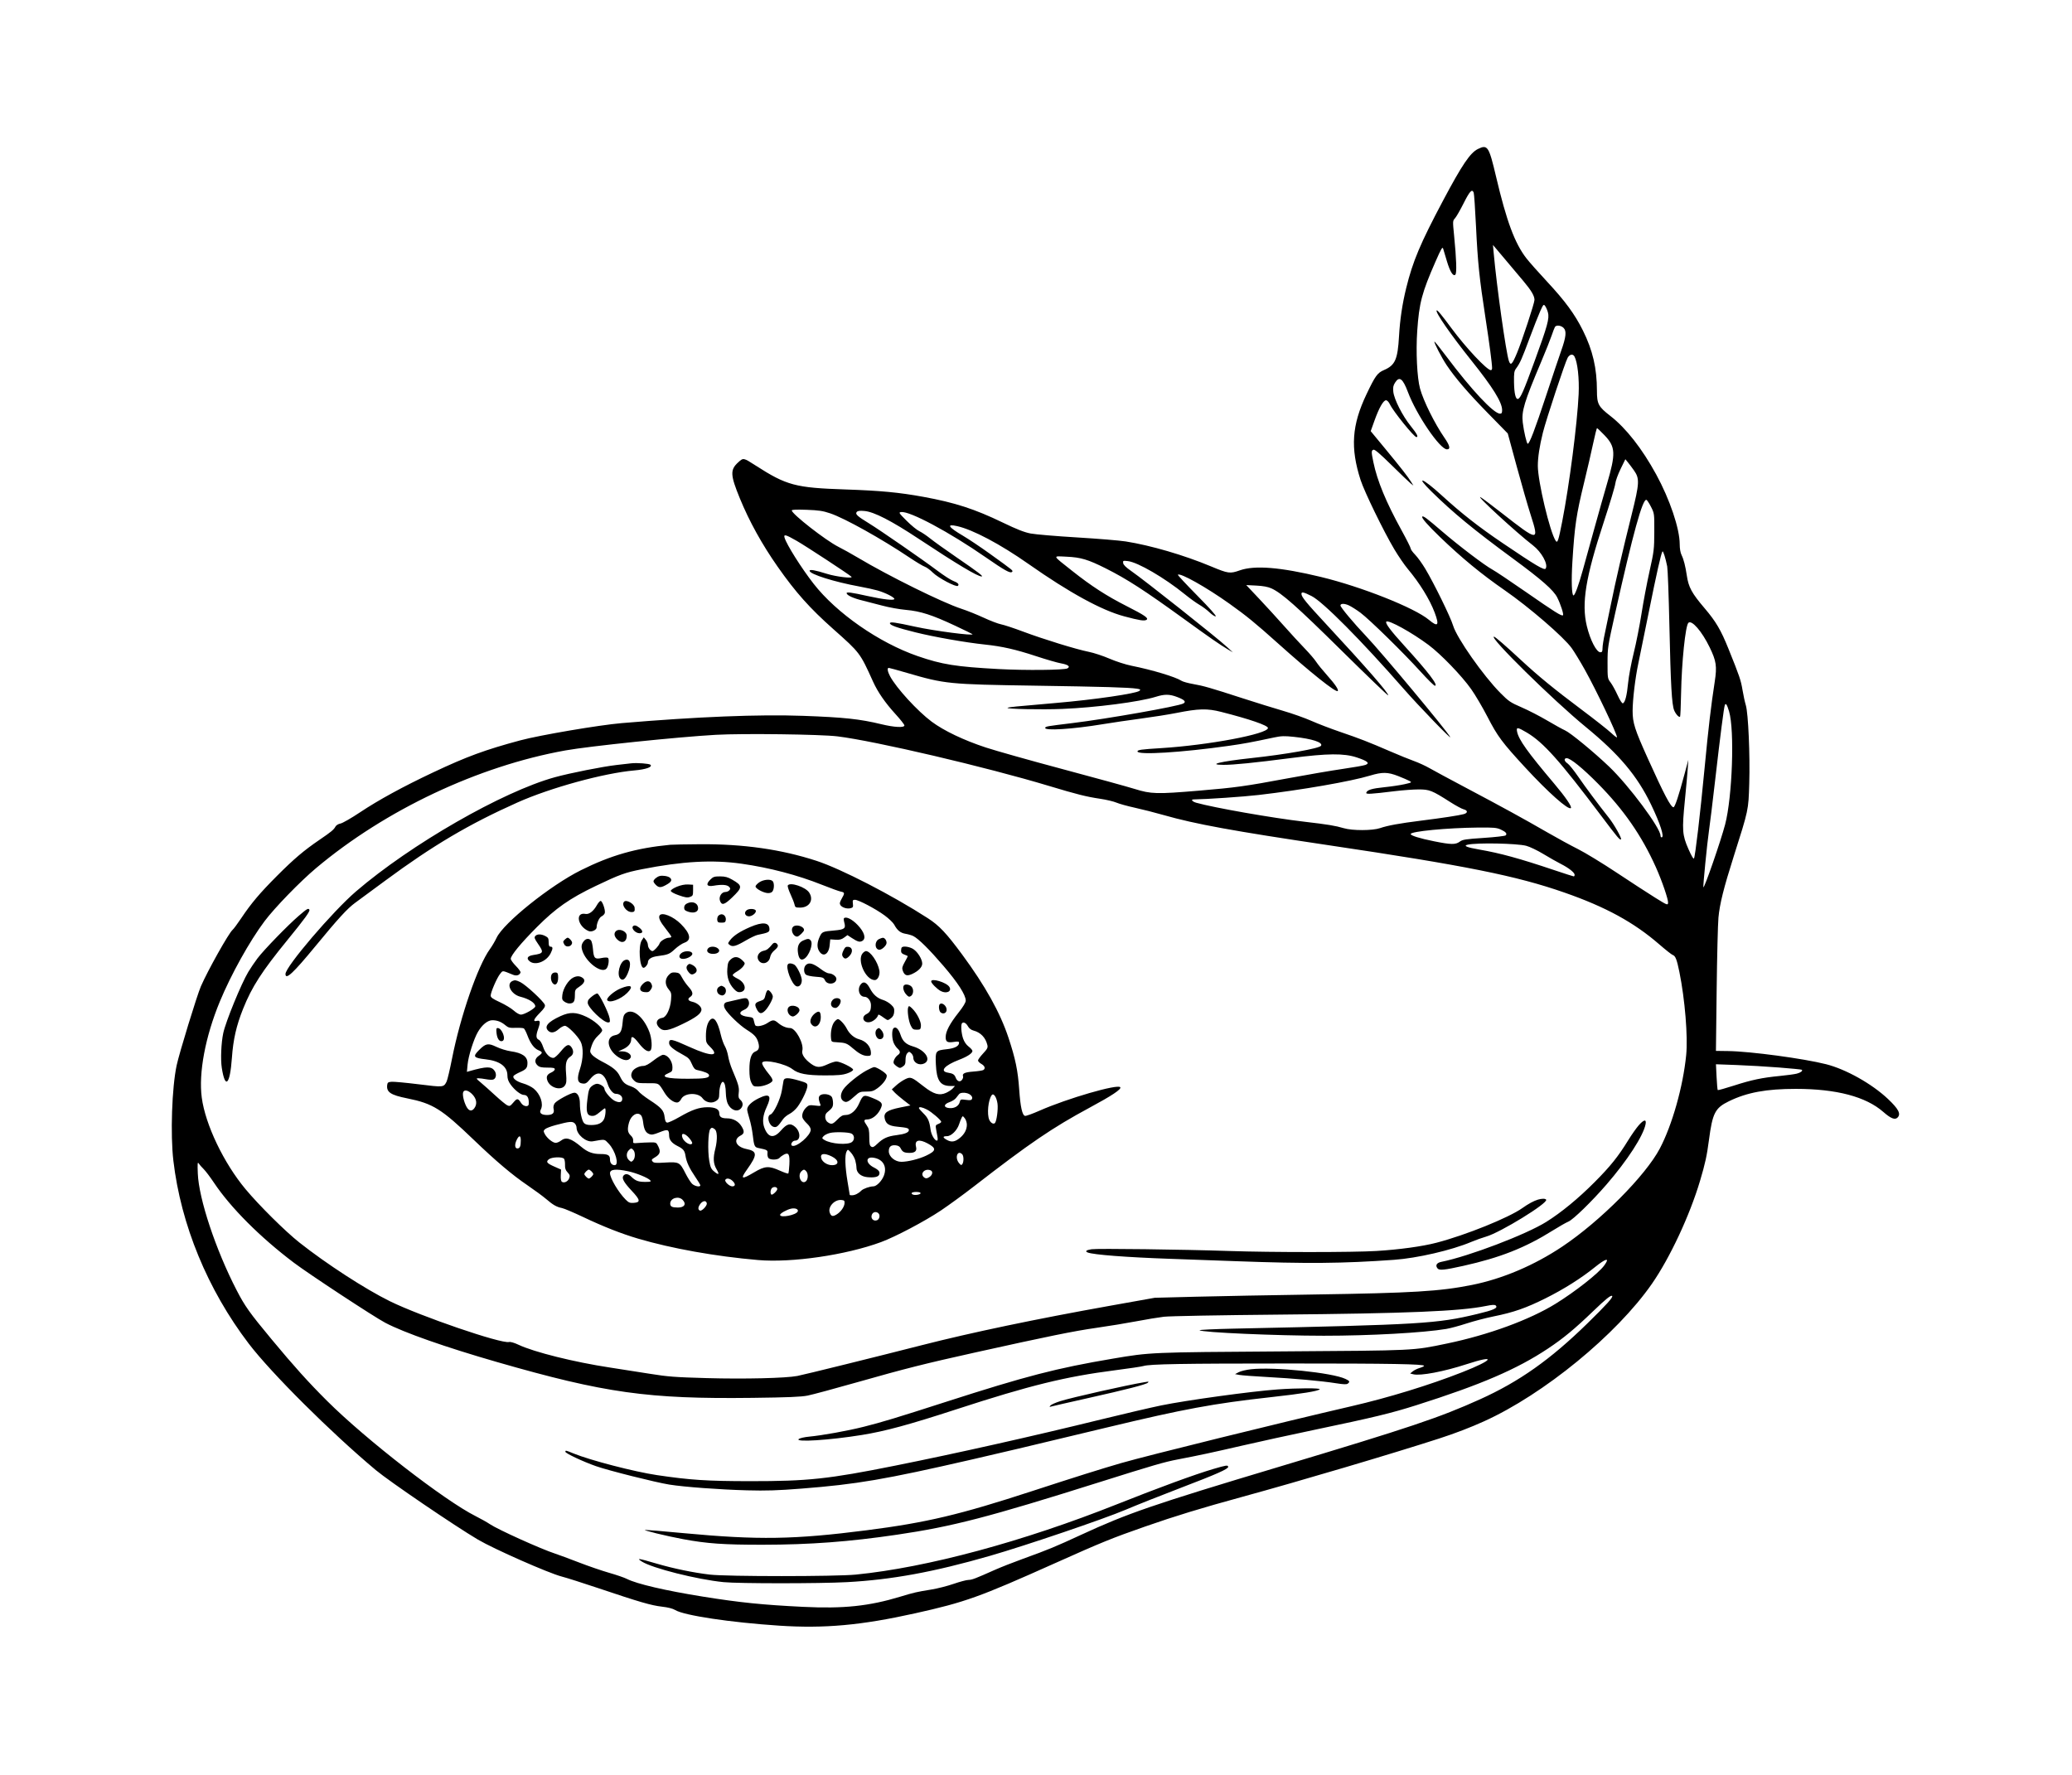 <?xml version="1.0" standalone="no"?>
   <!DOCTYPE svg PUBLIC "-//W3C//DTD SVG 1.1//EN" 
   "http://www.w3.org/Graphics/SVG/1.1/DTD/svg11.dtd"><svg id="svg" version="1.1" width="5574" height="4776" xmlns="http://www.w3.org/2000/svg"><path d="M3975.769 400.934 C 3955.004 411.171,3933.125 443.547,3882.225 539.364 C 3820.834 654.931,3800.525 703.129,3782.864 775.185 C 3772.376 817.971,3766.133 859.863,3763.590 904.500 C 3760.006 967.400,3753.186 982.728,3723.001 995.713 C 3705.426 1003.274,3699.627 1011.314,3676.095 1060.741 C 3636.555 1143.791,3632.331 1204.934,3660.160 1291.391 C 3670.348 1323.044,3722.287 1429.766,3750.923 1477.888 C 3761.851 1496.251,3778.010 1519.876,3786.833 1530.388 C 3819.012 1568.725,3846.095 1612.598,3859.394 1647.929 C 3872.582 1682.968,3868.495 1688.261,3844.077 1667.764 C 3805.541 1635.417,3662.383 1578.598,3552.950 1552.216 C 3444.255 1526.013,3375.462 1520.460,3335.194 1534.639 C 3308.731 1543.956,3304.291 1543.340,3257.753 1523.897 C 3185.288 1493.621,3096.025 1467.503,3028.500 1456.819 C 3012.000 1454.208,2952.945 1449.335,2897.266 1445.989 C 2841.587 1442.643,2785.562 1437.909,2772.766 1435.470 C 2755.535 1432.185,2735.883 1424.469,2697.000 1405.722 C 2621.441 1369.292,2568.997 1352.321,2484.000 1336.791 C 2418.771 1324.874,2368.196 1320.088,2274.000 1316.922 C 2139.476 1312.401,2116.250 1306.192,2032.500 1252.367 C 1999.677 1231.272,1999.887 1231.311,1986.100 1243.766 C 1963.849 1263.869,1964.455 1277.731,1990.343 1340.938 C 2015.760 1402.997,2049.892 1464.685,2092.190 1525.009 C 2140.569 1594.007,2178.415 1636.433,2241.748 1692.664 C 2313.717 1756.563,2313.508 1756.288,2348.606 1833.911 C 2361.389 1862.181,2381.378 1891.075,2409.292 1921.635 C 2422.331 1935.910,2433.000 1949.482,2433.000 1951.795 C 2433.000 1958.437,2405.763 1957.025,2370.887 1948.576 C 2313.021 1934.556,2270.412 1929.996,2160.180 1926.023 C 2041.487 1921.745,1875.423 1928.418,1672.500 1945.621 C 1611.703 1950.774,1451.910 1977.947,1399.500 1992.043 C 1304.790 2017.517,1255.948 2035.475,1165.724 2077.996 C 1084.462 2116.294,1018.306 2152.412,968.098 2185.893 C 945.001 2201.295,921.544 2214.752,915.971 2215.797 C 910.135 2216.892,904.413 2220.360,902.478 2223.975 C 897.966 2232.406,891.283 2237.947,859.500 2259.610 C 817.491 2288.243,790.966 2310.743,745.448 2356.359 C 698.879 2403.027,675.975 2430.116,648.890 2470.564 C 638.923 2485.449,628.475 2499.531,625.672 2501.857 C 615.513 2510.288,559.054 2610.932,540.418 2653.830 C 530.065 2677.661,482.155 2833.882,475.196 2866.500 C 462.433 2926.326,458.110 3052.417,466.402 3123.018 C 486.639 3295.314,558.640 3470.133,669.032 3615.000 C 729.528 3694.390,890.427 3854.577,1011.000 3955.454 C 1047.162 3985.710,1223.456 4105.682,1285.905 4142.534 C 1328.709 4167.793,1476.220 4232.848,1510.877 4241.750 C 1523.870 4245.087,1568.925 4259.408,1611.000 4273.574 C 1720.903 4310.577,1751.950 4319.589,1780.826 4322.870 C 1797.252 4324.736,1810.023 4327.997,1816.439 4331.962 C 1840.024 4346.539,1964.736 4365.296,2095.500 4373.934 C 2217.842 4382.016,2316.706 4373.078,2461.576 4340.835 C 2596.593 4310.786,2633.771 4297.465,2838.000 4205.961 C 2963.049 4149.933,2991.539 4138.343,3080.850 4107.165 C 3162.026 4078.827,3231.532 4057.590,3341.887 4027.408 C 3494.073 3985.786,3748.478 3910.409,3871.500 3870.491 C 3915.228 3856.302,3954.983 3841.052,3992.419 3824.105 C 4152.988 3751.419,4348.580 3591.216,4443.670 3454.500 C 4492.150 3384.797,4545.603 3270.462,4573.403 3177.000 C 4587.241 3130.480,4591.765 3109.757,4597.327 3067.398 C 4606.872 2994.722,4613.846 2981.152,4650.950 2963.059 C 4699.736 2939.270,4751.758 2929.662,4831.500 2929.714 C 4940.432 2929.784,5019.553 2950.688,5066.407 2991.779 C 5086.653 3009.534,5097.679 3013.892,5104.669 3006.902 C 5114.395 2997.177,5107.497 2983.799,5078.797 2956.725 C 5035.703 2916.073,4965.967 2876.925,4912.500 2863.372 C 4851.780 2847.981,4708.848 2828.780,4648.815 2827.951 L 4616.129 2827.500 4618.067 2664.000 C 4619.133 2574.075,4621.297 2486.325,4622.875 2469.000 C 4626.224 2432.248,4636.954 2389.222,4663.984 2304.163 C 4704.038 2178.123,4703.565 2180.339,4705.753 2108.335 C 4708.069 2032.086,4703.099 1918.790,4696.493 1897.281 C 4693.997 1889.152,4690.050 1871.025,4687.723 1857.000 C 4683.251 1830.048,4679.890 1820.156,4650.007 1746.000 C 4629.399 1694.861,4616.266 1672.509,4585.772 1636.675 C 4550.852 1595.641,4542.410 1580.066,4537.703 1548.000 C 4534.150 1523.792,4529.286 1504.701,4523.944 1494.000 C 4520.587 1487.274,4518.690 1476.492,4518.668 1464.000 C 4518.595 1422.255,4492.019 1343.482,4455.411 1276.500 C 4417.294 1206.755,4374.371 1152.003,4332.000 1119.076 C 4299.813 1094.064,4296.011 1086.917,4296.005 1051.421 C 4295.994 991.081,4284.654 942.237,4258.410 889.500 C 4236.419 845.308,4210.495 809.970,4161.405 757.269 C 4138.907 733.116,4114.072 705.062,4106.217 694.927 C 4074.948 654.587,4052.895 595.245,4024.696 475.561 C 4005.326 393.353,4001.863 388.070,3975.769 400.934 M3964.467 518.250 C 3965.627 521.138,3968.428 561.975,3970.690 609.000 C 3975.402 706.915,3979.646 748.009,3996.096 855.000 C 4007.058 926.294,4013.917 978.377,4013.975 990.750 C 4013.989 993.638,4012.507 996.000,4010.682 996.000 C 4000.208 996.000,3943.811 935.999,3904.938 883.500 C 3877.533 846.488,3866.635 833.365,3864.815 835.185 C 3860.442 839.558,3903.104 901.109,3958.606 970.500 C 4016.079 1042.356,4040.792 1082.204,4040.934 1103.250 C 4040.986 1110.870,4039.748 1113.000,4035.269 1113.000 C 4018.352 1113.000,3958.340 1048.969,3891.097 959.175 C 3874.077 936.446,3859.580 918.420,3858.883 919.117 C 3856.895 921.105,3878.397 962.590,3891.736 982.500 C 3914.764 1016.874,3949.792 1057.656,4002.825 1111.840 L 4056.151 1166.323 4080.075 1254.411 C 4093.234 1302.860,4110.175 1361.730,4117.723 1385.233 C 4141.135 1458.135,4139.152 1458.008,4039.716 1380.258 C 4011.986 1358.576,3986.418 1339.466,3982.899 1337.792 C 3968.052 1330.732,4080.429 1434.040,4123.652 1467.187 C 4147.025 1485.111,4165.275 1518.230,4158.140 1529.774 C 4154.688 1535.359,4132.302 1522.133,4043.425 1461.993 C 3977.133 1417.137,3932.643 1382.276,3877.500 1331.980 C 3826.846 1285.780,3805.957 1278.232,3850.753 1322.317 C 3908.940 1379.580,3964.347 1425.193,4070.379 1503.122 C 4147.238 1559.609,4179.304 1587.806,4189.228 1607.632 C 4198.354 1625.861,4207.115 1652.885,4204.687 1655.313 C 4201.388 1658.612,4183.157 1647.195,4105.186 1593.000 C 4063.644 1564.125,4022.847 1536.838,4014.525 1532.361 C 3994.050 1521.347,3924.341 1468.368,3878.829 1429.231 C 3838.278 1394.361,3828.738 1387.262,3826.045 1389.955 C 3823.154 1392.846,3840.597 1412.926,3873.575 1444.670 C 3932.375 1501.271,3984.996 1544.619,4047.000 1587.533 C 4113.922 1633.851,4207.103 1714.319,4228.245 1744.050 C 4235.462 1754.198,4251.186 1780.050,4263.189 1801.500 C 4293.821 1856.241,4350.000 1974.152,4350.000 1983.701 C 4350.000 1985.444,4342.913 1980.176,4334.250 1971.994 C 4325.588 1963.811,4289.475 1935.378,4254.000 1908.808 C 4181.395 1854.429,4138.068 1818.961,4092.000 1776.194 C 4049.810 1737.026,4022.082 1713.000,4019.068 1713.000 C 4004.340 1713.000,4177.955 1883.867,4266.000 1956.023 C 4355.693 2029.530,4404.241 2087.198,4441.508 2164.500 C 4466.359 2216.048,4478.255 2253.000,4470.000 2253.000 C 4468.350 2253.000,4467.000 2250.921,4467.000 2248.380 C 4467.000 2227.660,4381.916 2113.409,4328.572 2062.500 C 4287.431 2023.236,4224.604 1971.548,4210.364 1965.249 C 4203.591 1962.253,4181.951 1950.292,4162.275 1938.670 C 4142.599 1927.047,4111.650 1911.110,4093.500 1903.254 C 4063.308 1890.186,4058.456 1886.908,4036.479 1864.735 C 3990.248 1818.091,3919.001 1716.583,3909.057 1683.190 C 3902.298 1660.495,3857.588 1569.208,3834.028 1530.000 C 3825.601 1515.975,3813.372 1499.049,3806.853 1492.386 C 3800.334 1485.724,3794.999 1478.299,3794.998 1475.886 C 3794.997 1473.474,3783.843 1451.250,3770.212 1426.500 C 3728.738 1351.197,3704.966 1293.710,3694.651 1243.770 C 3688.839 1215.631,3688.852 1212.252,3694.783 1209.976 C 3698.163 1208.679,3712.471 1220.853,3743.533 1251.455 C 3767.715 1275.277,3790.822 1297.408,3794.882 1300.634 L 3802.265 1306.500 3796.736 1297.500 C 3787.918 1283.147,3769.323 1259.287,3726.960 1207.967 L 3687.421 1160.068 3697.464 1131.968 C 3709.768 1097.544,3721.394 1077.000,3728.571 1077.000 C 3731.735 1077.000,3736.000 1081.428,3739.102 1087.933 C 3748.221 1107.056,3803.966 1176.000,3810.309 1176.000 C 3816.462 1176.000,3811.943 1167.240,3794.833 1146.000 C 3772.851 1118.711,3750.433 1074.538,3748.231 1054.174 C 3746.987 1042.670,3747.969 1037.394,3752.778 1029.750 C 3764.396 1011.283,3773.658 1018.015,3787.601 1055.058 C 3810.758 1116.579,3873.751 1209.000,3892.527 1209.000 C 3902.649 1209.000,3900.570 1199.235,3885.933 1178.038 C 3859.590 1139.885,3829.300 1078.881,3820.127 1045.500 C 3812.113 1016.340,3808.709 946.225,3812.582 890.133 C 3817.777 814.925,3824.961 787.712,3861.801 703.698 C 3877.348 668.243,3880.470 663.004,3882.359 669.198 C 3883.584 673.214,3888.051 688.159,3892.285 702.408 C 3900.837 731.186,3909.298 744.735,3915.137 739.000 C 3919.246 734.963,3918.017 696.769,3911.752 633.830 C 3907.875 594.882,3907.918 594.036,3914.134 587.330 C 3917.616 583.574,3928.106 565.313,3937.444 546.750 C 3953.952 513.936,3960.120 507.430,3964.467 518.250 M4098.561 756.719 C 4119.712 781.944,4128.000 796.104,4128.000 807.014 C 4128.000 815.612,4094.217 918.104,4080.885 949.953 C 4068.003 980.726,4063.910 984.763,4059.192 971.346 C 4051.504 949.483,4026.474 771.933,4018.301 681.283 L 4016.297 659.066 4047.399 695.930 C 4064.504 716.205,4087.527 743.560,4098.561 756.719 M4164.150 840.557 C 4168.518 856.779,4163.194 876.256,4128.398 971.338 C 4098.420 1053.256,4090.670 1070.943,4083.741 1073.253 C 4077.410 1075.363,4073.386 1058.703,4072.934 1028.508 C 4072.558 1003.374,4073.336 998.385,4078.785 991.008 C 4089.010 977.168,4093.778 966.438,4114.749 910.084 C 4125.716 880.613,4138.670 847.725,4143.536 837.000 C 4151.881 818.606,4152.631 817.835,4156.753 823.407 C 4159.156 826.656,4162.485 834.374,4164.150 840.557 M4206.374 882.374 C 4214.680 890.680,4212.966 906.828,4199.873 943.639 C 4194.619 958.412,4176.462 1012.490,4159.525 1063.811 C 4129.401 1155.092,4114.549 1194.000,4109.831 1194.000 C 4107.088 1194.000,4099.329 1160.862,4096.456 1136.875 C 4092.807 1106.405,4100.317 1081.627,4145.976 973.500 C 4157.821 945.450,4170.477 913.725,4174.101 903.000 C 4177.725 892.275,4181.739 881.813,4183.022 879.750 C 4186.655 873.909,4199.334 875.334,4206.374 882.374 M4235.689 959.418 C 4243.893 974.747,4248.736 1018.792,4246.805 1060.500 C 4243.147 1139.521,4221.910 1304.125,4202.615 1403.011 C 4192.453 1455.092,4189.960 1462.454,4185.014 1455.000 C 4169.427 1431.511,4137.000 1295.291,4137.000 1253.300 C 4137.000 1230.495,4141.696 1199.681,4150.608 1164.000 C 4159.561 1128.156,4210.731 973.574,4217.356 962.359 C 4222.995 952.813,4231.429 951.460,4235.689 959.418 M4316.267 1170.972 C 4346.233 1202.179,4347.141 1219.937,4322.966 1302.000 C 4316.404 1324.275,4301.508 1376.925,4289.863 1419.000 C 4278.219 1461.075,4263.812 1513.050,4257.849 1534.500 C 4246.397 1575.691,4236.692 1602.000,4232.950 1602.000 C 4228.160 1602.000,4226.834 1562.242,4229.949 1512.000 C 4235.977 1414.767,4240.372 1384.944,4261.342 1299.000 C 4269.997 1263.525,4280.999 1215.938,4285.789 1193.251 C 4290.580 1170.565,4295.299 1152.002,4296.274 1152.001 C 4297.250 1152.001,4306.247 1160.537,4316.267 1170.972 M4395.784 1265.923 C 4411.145 1287.788,4410.480 1300.192,4389.428 1384.500 C 4365.049 1482.131,4346.324 1563.095,4333.575 1626.000 C 4327.723 1654.875,4320.273 1690.650,4317.019 1705.500 C 4313.765 1720.350,4311.080 1737.563,4311.052 1743.750 C 4311.010 1752.823,4309.886 1755.000,4305.245 1755.000 C 4294.818 1755.000,4277.887 1722.237,4268.813 1684.500 C 4254.096 1623.294,4265.431 1553.681,4314.385 1404.633 C 4330.800 1354.656,4344.771 1308.081,4345.432 1301.133 C 4346.094 1294.185,4352.440 1276.595,4359.535 1262.044 L 4372.436 1235.588 4379.395 1244.044 C 4383.223 1248.695,4390.598 1258.540,4395.784 1265.923 M4441.500 1363.735 C 4450.449 1381.400,4450.499 1381.780,4450.312 1431.000 C 4450.134 1477.829,4449.444 1483.538,4437.539 1536.802 C 4430.618 1567.768,4420.910 1619.068,4415.966 1650.802 C 4411.022 1682.536,4401.555 1730.366,4394.928 1757.091 C 4388.300 1783.816,4381.531 1819.896,4379.885 1837.269 C 4376.676 1871.137,4371.762 1890.299,4365.783 1892.259 C 4363.547 1892.993,4357.830 1884.181,4351.429 1870.135 C 4345.578 1857.297,4337.126 1842.002,4332.646 1836.146 C 4324.674 1825.727,4324.501 1824.605,4324.545 1783.500 C 4324.588 1742.645,4325.146 1739.007,4345.021 1650.000 C 4392.985 1435.196,4418.831 1341.475,4429.167 1344.874 C 4431.000 1345.477,4436.550 1353.964,4441.500 1363.735 M2233.500 1381.244 C 2272.651 1394.498,2371.250 1449.513,2447.303 1500.539 C 2464.490 1512.070,2482.626 1522.925,2487.605 1524.661 C 2492.585 1526.396,2502.385 1533.543,2509.385 1540.543 C 2523.806 1554.964,2572.500 1580.700,2576.948 1576.252 C 2581.115 1572.085,2576.923 1567.830,2563.500 1562.601 C 2556.900 1560.030,2538.000 1547.764,2521.500 1535.344 C 2482.589 1506.054,2367.310 1426.287,2337.610 1408.101 C 2306.098 1388.806,2300.073 1383.232,2304.701 1377.656 C 2307.427 1374.370,2312.674 1373.681,2325.858 1374.877 C 2351.253 1377.179,2398.318 1401.344,2470.500 1449.139 C 2574.090 1517.731,2629.722 1551.028,2640.664 1550.985 C 2646.527 1550.962,2631.399 1539.420,2573.280 1499.572 C 2544.009 1479.502,2512.122 1456.685,2502.418 1448.866 C 2492.715 1441.047,2479.539 1432.195,2473.138 1429.195 C 2466.737 1426.195,2451.375 1413.617,2439.000 1401.244 C 2417.693 1379.941,2416.912 1378.693,2424.274 1377.721 C 2447.371 1374.669,2554.045 1431.743,2651.162 1499.113 C 2702.129 1534.469,2717.925 1543.294,2722.297 1538.852 C 2725.941 1535.149,2728.437 1537.204,2663.004 1490.046 C 2638.236 1472.196,2605.574 1450.295,2590.420 1441.376 C 2550.552 1417.913,2545.091 1408.929,2574.732 1415.569 C 2617.445 1425.138,2690.895 1464.087,2766.943 1517.496 C 2876.621 1594.523,2963.137 1641.886,3024.000 1658.220 C 3065.299 1669.304,3078.605 1671.391,3084.257 1667.671 C 3090.878 1663.313,3079.484 1655.471,3030.184 1630.457 C 2976.736 1603.338,2935.683 1576.767,2884.500 1536.165 C 2829.251 1492.338,2830.730 1496.114,2869.500 1497.857 C 2907.609 1499.571,2927.050 1505.395,2974.900 1529.432 C 3031.774 1558.002,3078.660 1588.317,3184.500 1664.949 C 3256.323 1716.952,3280.269 1733.566,3303.000 1747.166 L 3316.500 1755.243 3301.500 1741.316 C 3274.212 1715.982,3078.610 1560.887,3042.000 1535.557 C 3029.104 1526.635,3022.157 1519.711,3021.486 1515.113 C 3020.527 1508.533,3021.204 1508.243,3034.099 1509.696 C 3060.856 1512.712,3132.972 1554.728,3187.500 1599.071 C 3200.700 1609.805,3218.250 1622.452,3226.500 1627.175 C 3234.750 1631.898,3247.109 1641.146,3253.965 1647.726 C 3260.821 1654.306,3268.246 1659.048,3270.465 1658.264 C 3272.969 1657.379,3254.114 1636.191,3220.760 1602.409 C 3191.203 1572.473,3167.738 1547.262,3168.615 1546.385 C 3174.645 1540.355,3244.993 1579.868,3307.500 1624.393 C 3352.900 1656.733,3377.847 1677.116,3437.144 1730.319 C 3524.924 1809.080,3593.875 1864.125,3598.704 1859.296 C 3601.884 1856.116,3591.504 1840.766,3569.766 1816.500 C 3557.941 1803.300,3544.810 1787.100,3540.587 1780.500 C 3536.364 1773.900,3522.445 1757.700,3509.657 1744.500 C 3496.868 1731.300,3471.801 1704.019,3453.952 1683.876 C 3436.103 1663.733,3405.992 1630.815,3387.037 1610.725 L 3352.574 1574.198 3379.537 1575.551 C 3397.757 1576.465,3410.878 1578.875,3420.000 1582.984 C 3448.053 1595.618,3488.122 1631.108,3608.521 1749.962 C 3676.751 1817.316,3733.312 1871.688,3734.212 1870.788 C 3737.769 1867.231,3673.706 1793.633,3567.999 1679.838 C 3513.755 1621.444,3501.207 1606.106,3501.083 1598.048 C 3500.985 1591.641,3506.604 1592.810,3528.297 1603.710 C 3558.950 1619.112,3662.023 1722.991,3776.643 1854.000 C 3815.938 1898.914,3905.999 1992.181,3901.209 1983.000 C 3892.535 1966.378,3715.218 1753.672,3674.548 1711.104 C 3642.776 1677.848,3606.000 1633.866,3606.000 1629.124 C 3606.000 1623.566,3616.301 1623.299,3628.034 1628.554 C 3634.890 1631.625,3649.275 1640.708,3660.000 1648.738 C 3684.590 1667.149,3775.706 1756.444,3821.236 1806.750 C 3840.276 1827.788,3857.722 1845.000,3860.004 1845.000 C 3870.339 1845.000,3842.565 1808.536,3779.141 1738.834 C 3740.927 1696.839,3725.591 1676.409,3729.414 1672.586 C 3735.053 1666.947,3798.012 1701.691,3843.000 1735.267 C 3876.093 1759.966,3932.113 1818.031,3957.621 1854.071 C 3968.687 1869.707,3988.539 1903.425,4001.735 1929.000 C 4028.700 1981.257,4040.735 1997.424,4102.812 2064.778 C 4164.912 2132.158,4219.415 2180.585,4225.877 2174.123 C 4229.348 2170.652,4211.397 2144.375,4180.922 2108.314 C 4109.366 2023.642,4085.494 1990.219,4081.185 1968.677 C 4078.604 1955.769,4082.302 1956.119,4107.667 1971.188 C 4152.056 1997.560,4196.079 2046.872,4307.586 2195.131 C 4351.733 2253.828,4357.877 2261.123,4360.746 2258.254 C 4363.360 2255.640,4342.320 2218.203,4328.267 2200.466 C 4299.219 2163.800,4265.534 2118.628,4245.360 2089.287 C 4233.935 2072.670,4221.080 2056.777,4216.793 2053.968 C 4207.703 2048.012,4206.485 2040.000,4214.670 2040.000 C 4224.751 2040.000,4257.543 2066.691,4299.000 2108.640 C 4367.834 2178.292,4416.503 2248.530,4454.355 2332.844 C 4471.134 2370.218,4488.457 2420.849,4487.384 2429.378 C 4486.543 2436.066,4484.839 2435.369,4452.000 2414.896 C 4433.025 2403.067,4386.450 2372.779,4348.500 2347.590 C 4310.550 2322.401,4263.975 2294.029,4245.000 2284.541 C 4226.025 2275.052,4188.900 2254.816,4162.500 2239.571 C 4100.022 2203.492,4039.564 2170.354,3943.500 2119.532 C 3900.600 2096.836,3856.725 2073.194,3846.000 2066.995 C 3835.275 2060.797,3816.375 2052.100,3804.000 2047.670 C 3791.625 2043.241,3763.086 2031.647,3740.579 2021.908 C 3681.658 1996.410,3658.297 1987.308,3606.000 1969.472 C 3580.425 1960.750,3545.325 1947.306,3528.000 1939.596 C 3510.675 1931.885,3476.250 1919.688,3451.500 1912.490 C 3426.750 1905.292,3377.475 1889.992,3342.000 1878.490 C 3255.585 1850.472,3238.037 1845.429,3209.465 1840.406 C 3196.089 1838.054,3182.192 1834.195,3178.582 1831.830 C 3162.646 1821.388,3100.113 1802.539,3043.883 1791.227 C 3027.983 1788.029,3001.951 1779.643,2984.531 1772.109 C 2967.464 1764.728,2942.325 1756.460,2928.668 1753.736 C 2895.044 1747.031,2806.768 1719.818,2752.200 1699.337 C 2727.616 1690.110,2701.052 1681.337,2693.167 1679.842 C 2685.282 1678.347,2664.116 1670.285,2646.132 1661.928 C 2628.148 1653.571,2601.171 1642.758,2586.183 1637.900 C 2535.971 1621.625,2391.186 1550.122,2307.937 1500.486 C 2291.128 1490.464,2267.503 1477.310,2255.437 1471.256 C 2221.588 1454.270,2130.000 1382.789,2130.000 1373.357 C 2130.000 1371.256,2143.147 1370.697,2169.750 1371.668 C 2202.519 1372.864,2213.715 1374.546,2233.500 1381.244 M2143.052 1455.080 C 2168.512 1469.679,2284.424 1545.674,2290.500 1551.751 C 2296.041 1557.294,2249.432 1551.774,2224.500 1543.934 C 2192.528 1533.882,2178.000 1531.350,2178.000 1535.832 C 2178.000 1544.791,2244.026 1565.617,2311.855 1578.052 C 2329.810 1581.344,2351.867 1586.173,2360.872 1588.783 C 2381.605 1594.793,2406.000 1607.065,2406.000 1611.484 C 2406.000 1616.195,2376.556 1613.049,2335.500 1603.950 C 2288.402 1593.513,2276.178 1591.975,2277.637 1596.670 C 2279.404 1602.359,2296.802 1610.127,2320.500 1615.811 C 2332.050 1618.580,2355.974 1624.755,2373.664 1629.532 C 2391.354 1634.309,2420.017 1639.464,2437.360 1640.988 C 2476.241 1644.404,2507.708 1654.536,2569.379 1683.495 C 2594.196 1695.149,2615.175 1705.378,2616.000 1706.227 C 2621.209 1711.585,2513.402 1697.535,2461.500 1686.091 C 2408.789 1674.469,2394.000 1672.436,2394.000 1676.812 C 2394.000 1682.240,2412.483 1688.831,2463.000 1701.418 C 2512.741 1713.812,2597.576 1728.738,2649.000 1734.144 C 2695.787 1739.063,2731.849 1747.229,2787.000 1765.394 C 2814.225 1774.361,2844.522 1783.118,2854.326 1784.854 C 2873.342 1788.220,2880.108 1793.491,2871.614 1798.322 C 2863.390 1803.000,2758.618 1804.045,2686.762 1800.166 C 2571.802 1793.961,2534.056 1787.927,2468.651 1765.301 C 2364.792 1729.372,2250.373 1649.776,2188.625 1570.500 C 2155.785 1528.339,2116.242 1465.614,2110.611 1446.750 C 2107.581 1436.602,2113.457 1438.111,2143.052 1455.080 M4485.039 1524.000 C 4486.527 1531.425,4489.176 1602.975,4490.925 1683.000 C 4494.432 1843.474,4497.393 1895.955,4503.805 1911.295 C 4508.160 1921.715,4516.911 1931.089,4519.688 1928.312 C 4520.537 1927.463,4521.741 1899.258,4522.365 1865.634 C 4523.923 1781.587,4534.023 1683.777,4541.963 1675.837 C 4550.866 1666.934,4578.407 1698.602,4599.299 1741.764 C 4617.142 1778.628,4619.238 1792.707,4612.971 1833.587 C 4602.611 1901.163,4596.104 1956.582,4585.566 2067.000 C 4573.761 2190.688,4560.565 2303.239,4557.127 2309.555 C 4555.709 2312.161,4550.311 2303.100,4542.015 2284.183 C 4525.581 2246.712,4524.631 2233.654,4532.537 2154.000 C 4535.894 2120.175,4539.368 2081.700,4540.256 2068.500 L 4541.871 2044.500 4531.430 2083.500 C 4515.941 2141.359,4505.715 2172.001,4501.897 2171.995 C 4494.705 2171.983,4476.347 2137.062,4432.961 2040.866 C 4397.617 1962.501,4392.000 1944.946,4392.000 1912.844 C 4392.000 1882.779,4399.146 1823.256,4407.347 1785.000 C 4410.708 1769.325,4423.396 1707.101,4435.544 1646.725 C 4456.468 1542.726,4468.298 1490.181,4472.216 1483.841 C 4474.039 1480.892,4480.378 1500.748,4485.039 1524.000 M2439.662 1810.383 C 2542.330 1840.358,2551.829 1841.309,2784.000 1844.855 C 2970.033 1847.696,3035.807 1849.633,3058.074 1852.926 C 3067.674 1854.345,3068.953 1855.301,3065.574 1858.526 C 3057.847 1865.903,2944.759 1882.440,2841.000 1891.366 C 2727.178 1901.159,2713.578 1902.527,2710.575 1904.490 C 2705.611 1907.735,2802.110 1909.677,2857.500 1907.447 C 2946.977 1903.846,3065.703 1888.454,3109.191 1874.818 C 3132.659 1867.460,3145.841 1867.528,3166.114 1875.113 C 3186.516 1882.747,3191.857 1888.260,3183.291 1892.844 C 3168.924 1900.533,2978.406 1934.162,2884.500 1945.584 C 2815.931 1953.925,2813.001 1954.435,2811.740 1958.250 C 2808.917 1966.790,2885.838 1961.937,2967.000 1948.455 C 2990.925 1944.481,3036.825 1937.735,3069.000 1933.463 C 3101.175 1929.191,3144.375 1922.339,3165.000 1918.236 C 3224.536 1906.392,3247.537 1905.842,3285.000 1915.366 C 3361.789 1934.887,3411.000 1951.835,3411.000 1958.758 C 3411.000 1974.855,3250.330 2005.086,3123.000 2012.947 C 3069.372 2016.258,3060.000 2017.577,3060.000 2021.816 C 3060.000 2032.049,3178.616 2024.754,3306.000 2006.688 C 3346.327 2000.968,3364.295 1997.647,3427.030 1984.321 C 3446.949 1980.089,3455.237 1979.822,3481.030 1982.582 C 3530.023 1987.823,3559.396 1997.461,3553.829 2006.468 C 3549.332 2013.745,3459.288 2029.704,3366.000 2039.759 C 3283.680 2048.632,3246.302 2057.729,3291.430 2057.909 C 3318.530 2058.017,3373.166 2052.506,3474.000 2039.496 C 3571.610 2026.901,3615.453 2026.514,3649.899 2037.943 C 3679.024 2047.607,3685.709 2053.358,3673.304 2058.075 C 3668.712 2059.820,3641.228 2064.667,3612.228 2068.846 C 3583.227 2073.024,3516.975 2084.365,3465.000 2094.047 C 3348.940 2115.668,3325.311 2118.950,3225.000 2127.380 C 3111.534 2136.915,3096.794 2136.521,3052.500 2122.764 C 3032.700 2116.614,2945.625 2092.660,2859.000 2069.533 C 2772.375 2046.405,2679.225 2020.165,2652.000 2011.220 C 2592.904 1991.805,2539.061 1966.114,2506.379 1941.735 C 2468.121 1913.198,2411.445 1851.351,2394.405 1819.544 C 2387.614 1806.869,2386.085 1797.000,2390.912 1797.000 C 2392.514 1797.000,2414.452 1803.022,2439.662 1810.383 M4651.421 1914.000 C 4666.584 1964.381,4660.328 2144.025,4640.817 2218.500 C 4629.372 2262.188,4585.065 2390.120,4582.348 2387.325 C 4580.929 2385.865,4592.601 2267.509,4597.223 2236.500 C 4599.682 2220.000,4607.202 2158.575,4613.933 2100.000 C 4627.972 1977.844,4637.505 1903.781,4640.040 1897.176 C 4642.584 1890.545,4645.787 1895.280,4651.421 1914.000 M2253.000 1981.259 C 2354.789 1993.807,2653.122 2063.725,2821.500 2114.493 C 2897.504 2137.410,2922.178 2143.606,2959.585 2149.169 C 2976.132 2151.630,2995.871 2156.301,3003.451 2159.550 C 3011.031 2162.799,3033.432 2169.001,3053.232 2173.332 C 3073.031 2177.663,3107.967 2186.575,3130.866 2193.138 C 3214.714 2217.166,3317.527 2235.961,3573.000 2273.963 C 3942.422 2328.916,4079.187 2356.369,4208.652 2401.557 C 4319.815 2440.358,4395.357 2481.622,4463.631 2540.837 C 4480.753 2555.687,4497.085 2568.575,4499.926 2569.476 C 4507.150 2571.769,4510.994 2581.604,4517.830 2615.280 C 4532.791 2688.972,4540.985 2789.263,4536.093 2838.792 C 4527.749 2923.274,4498.638 3026.525,4465.242 3090.092 C 4426.926 3163.022,4305.120 3285.549,4203.000 3353.886 C 4127.448 3404.444,4041.956 3440.797,3960.000 3457.214 C 3873.396 3474.563,3800.786 3478.955,3534.000 3482.983 C 3420.975 3484.690,3278.550 3487.368,3217.500 3488.934 L 3106.500 3491.781 2988.000 3512.944 C 2787.010 3548.840,2613.323 3585.211,2479.500 3619.426 C 2355.546 3651.118,2164.436 3698.374,2145.000 3702.137 C 2114.207 3708.100,2002.784 3710.766,1901.906 3707.953 C 1815.714 3705.549,1796.717 3704.111,1748.515 3696.338 C 1718.257 3691.458,1669.875 3683.885,1641.000 3679.508 C 1545.216 3664.990,1436.778 3637.991,1395.114 3618.286 C 1383.731 3612.903,1373.226 3609.833,1369.440 3610.783 C 1348.511 3616.036,1131.505 3541.729,1048.500 3500.888 C 982.860 3468.590,877.821 3400.436,805.500 3343.216 C 767.496 3313.148,696.895 3243.173,660.498 3199.500 C 601.749 3129.006,552.502 3025.997,542.787 2953.285 C 533.925 2886.957,552.298 2789.250,591.413 2694.695 C 621.481 2622.013,671.663 2531.856,711.798 2478.415 C 739.071 2442.099,807.247 2371.888,850.491 2335.581 C 1036.958 2179.025,1286.485 2061.253,1521.000 2019.113 C 1585.060 2007.602,1824.158 1982.780,1926.000 1977.069 C 1997.952 1973.033,2208.118 1975.726,2253.000 1981.259 M1698.000 2053.787 C 1692.225 2054.439,1674.675 2056.436,1659.000 2058.224 C 1621.258 2062.530,1533.695 2079.898,1492.500 2091.249 C 1351.898 2129.992,1105.063 2271.784,957.592 2398.523 C 894.663 2452.604,768.000 2600.953,768.000 2620.574 C 768.000 2637.680,788.577 2618.647,847.546 2547.000 C 910.017 2471.097,934.378 2444.479,955.500 2429.041 C 965.400 2421.805,1002.001 2394.838,1036.835 2369.114 C 1164.516 2274.825,1261.863 2217.279,1392.000 2159.159 C 1480.771 2119.514,1624.363 2080.129,1706.416 2072.920 C 1737.647 2070.176,1755.947 2063.747,1749.858 2057.658 C 1746.679 2054.479,1713.684 2052.016,1698.000 2053.787 M3761.347 2088.077 C 3774.081 2093.069,3787.776 2098.982,3791.780 2101.216 C 3798.754 2105.108,3798.187 2105.476,3778.280 2109.982 C 3766.851 2112.569,3742.671 2116.185,3724.546 2118.017 C 3690.815 2121.426,3677.997 2125.274,3675.565 2132.719 C 3674.017 2137.458,3685.339 2136.859,3753.000 2128.619 C 3773.625 2126.107,3802.122 2124.040,3816.327 2124.026 C 3845.561 2123.997,3852.376 2126.720,3901.297 2157.986 C 3916.035 2167.405,3932.235 2176.185,3937.297 2177.497 C 3949.038 2180.539,3949.144 2187.344,3937.500 2190.534 C 3924.803 2194.014,3879.786 2200.875,3822.348 2208.085 C 3764.355 2215.365,3733.225 2221.052,3712.564 2228.144 C 3692.301 2235.099,3638.028 2235.202,3615.000 2228.330 C 3592.538 2221.626,3571.805 2218.225,3508.500 2210.858 C 3422.961 2200.903,3265.559 2173.268,3218.250 2159.897 C 3207.580 2156.882,3202.703 2151.062,3210.750 2150.946 C 3247.055 2150.424,3344.777 2143.729,3385.959 2138.941 C 3501.285 2125.533,3633.658 2102.517,3685.500 2086.858 C 3718.603 2076.859,3733.337 2077.096,3761.347 2088.077 M4036.880 2231.754 C 4050.865 2238.104,4055.132 2243.068,4050.546 2247.654 C 4048.824 2249.376,4022.267 2252.438,3991.531 2254.459 C 3942.505 2257.682,3934.578 2258.923,3926.944 2264.567 C 3915.602 2272.952,3903.630 2272.772,3857.663 2263.522 C 3819.107 2255.763,3795.000 2248.276,3795.000 2244.060 C 3795.000 2236.835,3892.755 2227.435,3976.500 2226.607 C 4017.685 2226.199,4026.258 2226.930,4036.880 2231.754 M4105.810 2275.707 C 4115.184 2278.148,4135.823 2288.024,4151.676 2297.654 C 4167.529 2307.284,4188.736 2319.319,4198.803 2324.399 C 4220.053 2335.122,4236.000 2347.713,4236.000 2353.767 C 4236.000 2356.095,4234.941 2358.000,4233.648 2358.000 C 4232.354 2358.000,4209.067 2350.536,4181.898 2341.413 C 4087.250 2309.632,4036.487 2295.678,3979.730 2285.840 C 3945.824 2279.963,3935.470 2275.628,3948.316 2272.688 C 3973.067 2267.025,4080.374 2269.081,4105.810 2275.707 M1803.000 2272.966 C 1711.445 2281.740,1643.577 2301.087,1562.447 2341.539 C 1480.392 2382.452,1354.783 2483.112,1336.011 2523.000 C 1331.740 2532.075,1323.658 2545.800,1318.051 2553.499 C 1285.581 2598.089,1238.496 2734.180,1215.984 2848.500 C 1210.136 2878.200,1203.561 2905.973,1201.373 2910.218 C 1193.396 2925.698,1193.475 2925.690,1126.511 2917.394 C 1092.275 2913.152,1059.367 2910.091,1053.382 2910.591 C 1044.064 2911.369,1042.366 2912.665,1041.565 2919.602 C 1039.373 2938.594,1051.049 2946.333,1095.265 2955.197 C 1164.794 2969.136,1187.447 2983.270,1274.960 3067.316 C 1334.247 3124.255,1377.961 3161.224,1419.000 3189.131 C 1437.975 3202.035,1460.764 3218.815,1469.642 3226.422 C 1488.137 3242.267,1497.189 3247.396,1512.000 3250.423 C 1517.775 3251.604,1543.425 3262.494,1569.000 3274.624 C 1623.122 3300.292,1671.639 3319.383,1716.140 3332.522 C 1806.958 3359.334,1924.777 3380.383,2039.259 3390.249 C 2130.087 3398.076,2275.262 3376.903,2370.000 3342.011 C 2408.453 3327.848,2487.628 3286.071,2530.960 3257.077 C 2552.157 3242.894,2592.450 3213.490,2620.500 3191.735 C 2769.407 3076.247,2831.330 3034.102,2931.086 2980.352 C 2991.271 2947.923,3017.068 2930.772,3013.745 2925.397 C 3007.802 2915.780,2871.236 2955.369,2796.544 2988.362 C 2777.868 2996.611,2760.375 3002.934,2757.671 3002.414 C 2750.024 3000.941,2745.064 2978.726,2741.802 2931.340 C 2738.300 2880.454,2731.665 2848.431,2712.946 2792.055 C 2690.445 2724.292,2650.368 2652.314,2588.315 2568.217 C 2545.826 2510.634,2526.544 2490.224,2496.000 2470.501 C 2400.086 2408.567,2262.499 2337.665,2196.407 2316.113 C 2101.681 2285.224,1999.664 2270.680,1883.335 2271.480 C 1844.926 2271.744,1808.775 2272.413,1803.000 2272.966 M1995.000 2323.921 C 2070.130 2334.613,2145.410 2354.344,2211.250 2380.600 C 2233.939 2389.648,2256.665 2397.883,2261.751 2398.900 C 2272.797 2401.109,2273.016 2402.793,2264.250 2418.089 C 2259.056 2427.151,2258.241 2431.050,2260.714 2435.004 C 2264.965 2441.800,2278.369 2446.060,2287.941 2443.657 C 2294.668 2441.969,2295.474 2440.438,2294.415 2431.364 C 2293.353 2422.271,2294.029 2421.000,2299.921 2421.000 C 2309.512 2421.000,2355.885 2445.449,2379.976 2463.208 C 2391.238 2471.509,2402.713 2482.536,2405.476 2487.712 C 2413.840 2503.378,2422.294 2510.186,2436.269 2512.510 C 2443.546 2513.720,2452.875 2516.468,2457.000 2518.617 C 2471.341 2526.088,2499.693 2554.161,2538.115 2598.932 C 2576.825 2644.039,2598.000 2677.017,2598.000 2692.198 C 2598.000 2697.301,2591.193 2708.617,2578.413 2724.759 C 2554.966 2754.376,2544.000 2775.250,2544.000 2790.268 C 2544.000 2803.508,2548.492 2806.044,2567.021 2803.265 C 2577.284 2801.726,2580.000 2802.235,2580.000 2805.694 C 2580.000 2814.598,2568.516 2820.638,2547.120 2822.987 C 2516.658 2826.331,2516.002 2827.238,2517.626 2863.768 C 2519.569 2907.437,2529.375 2921.851,2557.215 2921.956 L 2568.930 2922.000 2563.215 2928.436 C 2560.072 2931.975,2551.826 2937.410,2544.890 2940.514 C 2527.061 2948.492,2511.554 2944.024,2485.131 2923.293 C 2451.986 2897.289,2449.976 2896.508,2434.933 2903.790 C 2427.956 2907.168,2417.037 2914.704,2410.668 2920.537 L 2399.089 2931.144 2406.295 2938.905 C 2410.258 2943.174,2421.535 2952.880,2431.356 2960.475 L 2449.211 2974.283 2422.584 2979.638 C 2385.675 2987.062,2376.105 2994.058,2380.253 3010.583 C 2383.675 3024.218,2391.900 3029.312,2413.983 3031.474 C 2440.206 3034.041,2445.000 3035.451,2445.000 3040.597 C 2445.000 3047.004,2434.223 3051.408,2411.585 3054.251 C 2387.523 3057.272,2375.729 3062.609,2360.172 3077.516 C 2350.900 3086.400,2347.904 3087.772,2343.672 3085.076 C 2339.541 3082.445,2338.500 3077.326,2338.500 3059.641 C 2338.500 3041.484,2337.285 3035.797,2331.750 3028.037 C 2322.967 3015.723,2323.233 3012.000,2332.896 3012.000 C 2345.104 3012.000,2359.421 3001.404,2367.313 2986.528 C 2376.536 2969.142,2374.173 2965.297,2347.563 2954.391 C 2323.604 2944.572,2321.640 2945.350,2311.263 2968.775 C 2302.649 2988.219,2289.024 3000.000,2275.151 3000.000 C 2266.991 3000.000,2262.239 3002.575,2253.000 3012.000 C 2240.024 3025.238,2236.502 3026.219,2226.668 3019.330 C 2218.758 3013.790,2217.657 2999.158,2224.715 2993.368 C 2238.857 2981.766,2241.000 2978.467,2241.000 2968.303 C 2241.000 2962.419,2239.634 2955.052,2237.964 2951.932 C 2234.109 2944.729,2216.781 2941.300,2207.996 2946.002 C 2201.310 2949.580,2200.972 2956.171,2206.714 2971.019 C 2208.678 2976.097,2207.555 2976.378,2192.674 2974.545 C 2178.610 2972.813,2175.595 2973.402,2169.566 2979.064 C 2160.762 2987.333,2156.293 2998.983,2158.794 3007.146 C 2159.865 3010.641,2165.300 3017.732,2170.871 3022.905 C 2177.029 3028.622,2181.000 3035.173,2181.000 3039.615 C 2181.000 3054.792,2143.242 3087.421,2131.080 3082.754 C 2124.982 3080.414,2131.337 3069.000,2138.738 3069.000 C 2154.388 3069.000,2154.185 3044.737,2138.423 3031.475 C 2125.802 3020.855,2116.935 3023.346,2100.480 3042.134 C 2081.556 3063.740,2066.531 3061.184,2056.391 3034.631 C 2050.177 3018.360,2052.136 3000.744,2062.676 2978.104 C 2076.847 2947.668,2070.247 2940.624,2041.036 2955.004 C 2021.659 2964.544,2010.000 2975.845,2010.000 2985.089 C 2010.000 2987.992,2012.762 2999.310,2016.138 3010.240 C 2019.513 3021.169,2023.471 3040.549,2024.932 3053.306 C 2028.313 3082.831,2029.912 3086.693,2039.581 3088.676 C 2064.210 3093.729,2065.539 3094.500,2064.596 3103.186 C 2064.099 3107.767,2065.277 3113.424,2067.213 3115.757 C 2071.992 3121.515,2092.263 3121.207,2097.164 3115.302 C 2099.309 3112.718,2104.738 3108.704,2109.230 3106.381 C 2121.684 3099.941,2124.908 3105.999,2123.532 3133.253 C 2122.912 3145.542,2121.607 3156.393,2120.634 3157.366 C 2119.660 3158.340,2109.557 3154.943,2098.182 3149.818 C 2068.323 3136.365,2057.764 3137.009,2029.165 3154.030 C 1994.713 3174.532,1990.800 3173.076,2009.577 3146.738 C 2037.997 3106.878,2037.760 3097.463,2008.193 3091.559 C 1979.897 3085.909,1971.211 3066.250,1992.213 3055.390 C 2002.521 3050.060,2003.194 3044.135,1995.016 3030.723 C 1986.653 3017.006,1972.255 3009.025,1955.850 3009.011 C 1940.721 3008.999,1935.000 3005.174,1935.000 2995.070 C 1935.000 2984.534,1924.088 2978.987,1903.582 2979.098 C 1880.614 2979.222,1861.718 2985.800,1827.356 3005.631 C 1812.296 3014.323,1797.617 3020.984,1794.737 3020.433 C 1790.940 3019.707,1789.053 3015.553,1787.874 3005.323 C 1785.853 2987.787,1779.124 2980.193,1747.315 2959.555 C 1734.013 2950.925,1720.494 2940.246,1717.274 2935.825 C 1714.053 2931.404,1705.362 2925.705,1697.959 2923.161 C 1681.103 2917.368,1675.790 2912.592,1667.769 2896.022 C 1660.345 2880.687,1648.917 2871.268,1619.180 2855.973 C 1607.383 2849.906,1595.160 2841.498,1592.018 2837.290 C 1586.480 2829.873,1586.468 2829.147,1591.627 2813.569 C 1595.134 2802.977,1600.876 2793.899,1608.474 2786.934 C 1614.813 2781.123,1620.000 2774.715,1620.000 2772.693 C 1620.000 2764.394,1598.209 2745.516,1577.339 2735.735 C 1549.742 2722.802,1532.982 2722.392,1507.627 2734.033 C 1473.779 2749.573,1463.391 2761.962,1474.714 2773.286 C 1481.893 2780.464,1491.849 2778.956,1503.000 2769.000 C 1508.544 2764.050,1516.017 2760.000,1519.605 2760.000 C 1527.073 2760.000,1553.194 2786.128,1561.768 2802.174 C 1570.002 2817.585,1569.332 2849.040,1560.187 2876.297 C 1551.180 2903.146,1553.293 2913.978,1567.817 2915.404 C 1575.601 2916.168,1578.756 2914.195,1588.213 2902.654 C 1607.080 2879.629,1624.463 2884.824,1634.754 2916.563 C 1639.556 2931.369,1649.085 2943.000,1656.415 2943.000 C 1666.350 2943.000,1674.000 2948.779,1674.000 2956.285 C 1674.000 2965.909,1666.563 2968.023,1653.878 2962.004 C 1643.348 2957.007,1626.000 2936.606,1626.000 2929.220 C 1626.000 2923.876,1614.085 2916.000,1606.000 2916.000 C 1602.334 2916.000,1595.827 2919.038,1591.541 2922.750 C 1584.852 2928.543,1583.254 2933.427,1580.274 2957.193 C 1576.003 2991.256,1578.469 3001.091,1591.603 3002.388 C 1598.342 3003.053,1603.716 3000.607,1613.026 2992.638 C 1619.861 2986.787,1626.252 2982.000,1627.227 2982.000 C 1630.729 2982.000,1628.912 3003.468,1624.725 3011.565 C 1619.254 3022.145,1608.434 3027.000,1590.324 3027.000 C 1580.216 3027.000,1574.459 3025.375,1570.990 3021.541 C 1565.145 3015.083,1560.000 2990.372,1560.000 2968.758 C 1560.000 2951.817,1553.932 2940.000,1545.233 2940.000 C 1536.080 2940.000,1497.089 2961.075,1492.070 2968.735 C 1489.058 2973.332,1488.051 2978.794,1489.298 2983.765 C 1492.084 2994.864,1486.454 3000.000,1471.500 3000.000 C 1456.334 3000.000,1449.957 2994.423,1454.792 2985.389 C 1462.774 2970.474,1453.791 2943.859,1435.756 2928.993 C 1429.696 2923.998,1416.970 2917.751,1407.475 2915.111 C 1389.551 2910.128,1377.823 2900.950,1381.590 2894.854 C 1382.788 2892.916,1390.838 2888.203,1399.480 2884.382 C 1415.793 2877.167,1419.046 2873.008,1418.933 2859.505 C 1418.793 2842.723,1404.627 2832.900,1374.443 2828.657 C 1363.474 2827.115,1345.926 2821.729,1335.446 2816.689 C 1313.237 2806.007,1306.813 2807.187,1288.732 2825.268 C 1271.078 2842.922,1273.642 2846.501,1306.592 2850.196 C 1344.505 2854.447,1365.000 2869.627,1365.000 2893.454 C 1365.000 2902.678,1367.380 2909.385,1373.795 2918.241 C 1384.578 2933.127,1400.981 2946.000,1409.166 2946.000 C 1418.910 2946.000,1423.417 2954.464,1422.345 2970.750 C 1421.776 2979.397,1408.016 2977.379,1401.888 2967.750 C 1393.546 2954.641,1391.074 2954.459,1381.133 2966.226 C 1372.752 2976.147,1371.017 2976.960,1364.633 2973.956 C 1360.710 2972.111,1345.999 2960.003,1331.942 2947.050 C 1317.885 2934.098,1300.335 2918.464,1292.942 2912.309 C 1280.548 2901.990,1280.085 2901.123,1287.000 2901.189 C 1291.125 2901.229,1300.361 2902.394,1307.524 2903.778 C 1314.688 2905.162,1323.140 2905.617,1326.307 2904.789 C 1334.343 2902.687,1336.720 2890.572,1330.853 2881.618 C 1322.416 2868.741,1309.227 2868.794,1263.272 2881.890 L 1256.044 2883.950 1257.905 2864.016 C 1260.047 2841.078,1274.520 2795.506,1285.747 2776.349 C 1296.951 2757.231,1312.035 2745.000,1324.409 2745.000 C 1337.529 2745.000,1348.588 2749.278,1359.755 2758.675 C 1367.433 2765.136,1371.250 2766.086,1387.166 2765.498 C 1397.336 2765.123,1407.221 2765.783,1409.134 2766.965 C 1411.047 2768.147,1415.502 2776.851,1419.035 2786.307 C 1427.084 2807.852,1436.986 2821.024,1448.817 2825.924 C 1460.273 2830.670,1460.301 2832.953,1449.000 2841.000 C 1438.318 2848.606,1437.276 2858.605,1446.312 2866.783 C 1451.185 2871.192,1457.171 2872.496,1472.562 2872.498 C 1488.284 2872.499,1492.500 2873.452,1492.500 2877.000 C 1492.500 2879.475,1488.128 2883.424,1482.785 2885.776 C 1471.588 2890.705,1468.657 2897.078,1472.700 2907.710 C 1480.183 2927.392,1509.997 2935.424,1519.836 2920.408 C 1523.938 2914.147,1524.455 2908.436,1522.782 2887.820 C 1520.540 2860.192,1523.236 2850.156,1534.962 2842.473 C 1543.157 2837.103,1544.044 2827.253,1537.210 2817.497 C 1530.318 2807.657,1523.717 2810.307,1508.559 2829.000 C 1501.200 2838.075,1492.552 2845.861,1489.340 2846.303 C 1479.478 2847.659,1466.975 2834.674,1461.084 2816.955 C 1457.687 2806.738,1453.223 2799.377,1449.307 2797.539 C 1441.834 2794.030,1441.353 2786.423,1447.500 2769.000 C 1454.292 2749.748,1453.583 2744.488,1444.500 2746.768 C 1432.623 2749.749,1435.266 2742.444,1452.310 2725.186 C 1463.951 2713.398,1467.163 2708.238,1465.708 2703.657 C 1462.734 2694.285,1414.678 2649.737,1399.684 2642.452 C 1388.488 2637.013,1384.976 2636.504,1378.623 2639.398 C 1360.728 2647.552,1374.738 2675.452,1399.911 2681.791 C 1423.234 2687.663,1440.000 2698.480,1440.000 2707.654 C 1440.000 2713.052,1410.773 2729.935,1401.364 2729.972 C 1397.342 2729.988,1388.959 2725.241,1382.157 2719.095 C 1375.518 2713.097,1358.817 2702.984,1345.043 2696.620 C 1325.399 2687.545,1320.000 2683.706,1320.000 2678.817 C 1320.000 2669.792,1336.759 2631.040,1345.220 2620.500 C 1353.123 2610.655,1349.968 2610.457,1380.076 2622.687 C 1389.492 2626.511,1397.847 2623.959,1400.333 2616.500 C 1400.988 2614.536,1395.331 2606.648,1387.762 2598.970 C 1380.193 2591.293,1374.000 2582.668,1374.000 2579.803 C 1374.000 2570.712,1401.074 2537.848,1444.458 2494.278 C 1494.892 2443.628,1532.542 2417.285,1602.106 2383.975 C 1666.340 2353.216,1681.816 2347.597,1726.500 2338.804 C 1835.932 2317.271,1916.784 2312.789,1995.000 2323.921 M1774.500 2357.052 C 1766.945 2359.026,1758.000 2366.826,1758.000 2371.442 C 1758.000 2373.374,1761.260 2378.017,1765.245 2381.760 C 1773.270 2389.299,1779.353 2388.642,1796.250 2378.413 C 1806.676 2372.101,1808.462 2366.778,1801.964 2361.385 C 1796.967 2357.238,1782.518 2354.958,1774.500 2357.052 M1910.773 2366.765 C 1897.863 2379.675,1901.480 2386.321,1919.677 2383.126 C 1941.113 2379.363,1955.564 2380.279,1961.033 2385.747 C 1965.122 2389.836,1965.312 2391.509,1962.125 2395.349 C 1960.002 2397.907,1955.087 2400.000,1951.202 2400.000 C 1941.096 2400.000,1933.132 2412.983,1936.815 2423.453 C 1941.482 2436.725,1948.602 2434.841,1969.452 2414.820 C 1998.007 2387.400,1998.025 2383.022,1969.647 2366.745 C 1957.721 2359.904,1950.783 2358.050,1937.019 2358.028 C 1921.681 2358.003,1918.464 2359.074,1910.773 2366.765 M2042.694 2373.869 C 2037.087 2377.648,2032.500 2382.667,2032.500 2385.024 C 2032.500 2391.089,2054.652 2402.892,2066.144 2402.951 C 2072.644 2402.984,2076.802 2401.108,2078.894 2397.197 C 2083.088 2389.362,2082.821 2375.021,2078.400 2370.600 C 2072.479 2364.679,2053.793 2366.390,2042.694 2373.869 M1821.000 2385.797 C 1811.792 2389.567,1804.500 2394.458,1804.500 2396.863 C 1804.500 2399.501,1812.829 2404.116,1825.976 2408.762 C 1843.099 2414.813,1849.179 2415.744,1855.976 2413.353 C 1863.798 2410.602,1864.500 2409.126,1864.500 2395.428 L 1864.500 2380.500 1851.000 2379.771 C 1842.422 2379.307,1831.485 2381.504,1821.000 2385.797 M2119.274 2382.365 C 2118.130 2384.216,2121.347 2394.679,2126.422 2405.615 C 2131.497 2416.552,2136.429 2429.213,2137.382 2433.750 C 2138.956 2441.246,2140.327 2442.000,2152.390 2442.000 C 2177.448 2442.000,2189.832 2421.426,2176.771 2401.492 C 2166.962 2386.522,2125.276 2372.654,2119.274 2382.365 M1605.428 2435.880 C 1596.478 2451.805,1584.646 2460.823,1575.099 2458.998 C 1546.524 2453.535,1553.790 2492.755,1583.655 2505.182 C 1591.493 2508.444,1604.985 2502.127,1605.017 2495.181 C 1605.068 2483.851,1612.050 2468.393,1618.427 2465.487 C 1622.313 2463.717,1626.174 2459.659,1627.008 2456.470 C 1629.016 2448.791,1620.436 2424.000,1615.770 2424.000 C 1613.754 2424.000,1609.100 2429.346,1605.428 2435.880 M1679.000 2426.000 C 1670.791 2434.209,1684.888 2454.000,1698.943 2454.000 C 1706.700 2454.000,1708.297 2451.679,1707.201 2442.000 C 1706.023 2431.594,1685.213 2419.787,1679.000 2426.000 M1848.000 2430.883 C 1843.053 2433.385,1840.500 2437.196,1840.500 2442.076 C 1840.500 2447.970,1842.788 2450.223,1851.754 2453.161 C 1866.489 2457.988,1878.000 2453.987,1878.000 2444.039 C 1878.000 2429.756,1863.123 2423.232,1848.000 2430.883 M803.708 2464.090 C 774.241 2489.420,709.664 2555.956,692.666 2578.500 C 685.202 2588.400,674.112 2604.796,668.021 2614.937 C 649.077 2646.473,607.133 2748.936,600.591 2779.656 C 594.988 2805.962,593.120 2850.361,596.656 2873.126 C 605.753 2931.680,618.680 2918.992,623.832 2846.454 C 627.372 2796.602,635.764 2759.778,653.944 2714.317 C 677.614 2655.128,704.371 2613.601,773.048 2529.467 C 820.111 2471.812,834.726 2451.601,832.250 2447.596 C 829.365 2442.928,826.194 2444.761,803.708 2464.090 M2008.924 2448.816 C 2000.981 2454.628,2003.695 2464.285,2013.594 2465.432 C 2022.310 2466.441,2035.252 2456.299,2033.206 2450.063 C 2031.507 2444.881,2015.429 2444.056,2008.924 2448.816 M1774.395 2463.171 C 1770.754 2469.062,1775.821 2480.012,1790.943 2498.929 C 1799.225 2509.289,1806.000 2518.943,1806.000 2520.382 C 1806.000 2521.822,1803.171 2523.000,1799.713 2523.000 C 1791.342 2523.000,1776.390 2532.047,1774.400 2538.315 C 1772.372 2544.704,1759.212 2559.000,1755.358 2559.000 C 1750.028 2559.000,1743.000 2549.683,1743.000 2542.618 C 1743.000 2538.794,1740.493 2532.568,1737.428 2528.784 L 1731.857 2521.903 1726.395 2530.239 C 1716.687 2545.055,1720.487 2604.000,1731.150 2604.000 C 1735.516 2604.000,1743.000 2594.685,1743.000 2589.251 C 1743.000 2580.779,1752.313 2574.688,1768.500 2572.574 C 1797.062 2568.842,1801.068 2567.241,1815.405 2553.831 C 1823.326 2546.422,1834.913 2538.613,1841.154 2536.480 C 1860.855 2529.743,1857.504 2511.977,1831.654 2486.127 C 1811.072 2465.546,1780.502 2453.289,1774.395 2463.171 M1932.137 2464.335 C 1930.158 2466.719,1928.981 2471.782,1929.520 2475.585 C 1930.330 2481.301,1932.320 2482.500,1941.000 2482.500 C 1949.680 2482.500,1951.670 2481.301,1952.480 2475.585 C 1953.654 2467.306,1948.272 2460.000,1941.000 2460.000 C 1938.104 2460.000,1934.116 2461.951,1932.137 2464.335 M2270.298 2470.702 C 2269.361 2471.639,2269.900 2477.131,2271.495 2482.907 C 2275.677 2498.052,2271.584 2501.184,2244.582 2503.498 C 2212.790 2506.222,2211.199 2506.923,2204.789 2521.040 C 2198.293 2535.347,2197.498 2547.542,2202.449 2556.947 C 2212.851 2576.709,2229.310 2569.232,2231.886 2543.575 L 2233.500 2527.500 2247.678 2528.393 C 2258.548 2529.077,2263.946 2527.741,2270.810 2522.666 L 2279.764 2516.046 2291.132 2523.483 C 2306.875 2533.782,2312.517 2535.470,2319.217 2531.884 C 2330.664 2525.758,2325.920 2508.551,2307.395 2489.003 C 2292.392 2473.171,2275.943 2465.057,2270.298 2470.702 M2017.500 2494.526 C 1989.909 2506.542,1972.759 2517.863,1963.783 2529.984 C 1957.621 2538.304,1957.611 2538.549,1963.235 2542.670 C 1971.037 2548.385,1980.291 2545.746,2006.654 2530.289 C 2018.838 2523.145,2033.013 2516.446,2038.154 2515.403 C 2066.123 2509.729,2070.000 2507.926,2070.000 2500.599 C 2070.000 2481.545,2052.069 2479.470,2017.500 2494.526 M1703.000 2492.000 C 1697.258 2497.742,1709.469 2511.000,1720.500 2511.000 C 1730.364 2511.000,1730.177 2504.148,1720.095 2496.218 C 1711.978 2489.833,1706.515 2488.485,1703.000 2492.000 M2133.600 2493.600 C 2125.754 2501.446,2133.500 2520.000,2144.623 2520.000 C 2148.969 2520.000,2163.000 2506.525,2163.000 2502.351 C 2163.000 2492.280,2141.361 2485.839,2133.600 2493.600 M1656.600 2505.600 C 1650.932 2511.268,1652.360 2519.633,1660.364 2527.636 C 1672.741 2540.014,1686.000 2534.855,1686.000 2517.662 C 1686.000 2505.304,1665.363 2496.837,1656.600 2505.600 M1439.928 2518.586 C 1436.752 2522.413,1437.934 2525.804,1447.061 2539.056 C 1463.518 2562.951,1462.591 2565.212,1434.541 2569.580 C 1418.964 2572.006,1415.155 2578.631,1424.832 2586.467 C 1440.155 2598.875,1470.310 2587.233,1481.516 2564.583 C 1487.982 2551.514,1487.676 2547.000,1480.323 2547.000 C 1477.284 2547.000,1476.000 2543.458,1476.000 2535.077 C 1476.000 2524.908,1474.698 2522.481,1467.149 2518.577 C 1455.844 2512.731,1444.785 2512.735,1439.928 2518.586 M1519.714 2527.714 C 1514.137 2533.292,1514.089 2533.693,1518.106 2541.197 C 1523.165 2550.651,1539.000 2546.799,1539.000 2536.114 C 1539.000 2531.904,1530.853 2523.000,1527.000 2523.000 C 1525.586 2523.000,1522.307 2525.121,1519.714 2527.714 M2364.685 2526.691 C 2352.582 2532.524,2352.465 2552.985,2364.522 2555.364 C 2371.303 2556.702,2385.000 2544.340,2385.000 2536.882 C 2385.000 2529.732,2379.809 2522.871,2374.650 2523.203 C 2372.918 2523.315,2368.433 2524.884,2364.685 2526.691 M1571.421 2531.250 C 1564.445 2539.372,1563.077 2545.807,1566.091 2556.317 C 1575.320 2588.495,1618.890 2621.296,1631.778 2605.768 C 1637.217 2599.214,1639.529 2579.799,1635.190 2577.117 C 1633.158 2575.862,1625.481 2576.118,1618.129 2577.686 C 1600.292 2581.490,1597.168 2578.315,1595.252 2554.442 C 1594.391 2543.717,1592.017 2532.930,1589.976 2530.471 C 1585.006 2524.483,1576.942 2524.822,1571.421 2531.250 M2160.727 2530.482 C 2148.743 2535.691,2144.134 2546.678,2146.715 2563.890 C 2149.058 2579.513,2154.125 2584.750,2162.540 2580.246 C 2176.193 2572.939,2188.543 2539.589,2180.973 2530.467 C 2176.448 2525.016,2173.300 2525.018,2160.727 2530.482 M2078.272 2539.818 C 2067.699 2552.745,2063.039 2556.342,2054.703 2558.009 C 2042.318 2560.486,2035.018 2571.764,2039.472 2581.540 C 2046.748 2597.508,2068.341 2593.394,2071.717 2575.396 C 2073.000 2568.559,2077.287 2561.903,2083.939 2556.420 C 2090.692 2550.854,2093.563 2546.353,2092.361 2543.219 C 2089.683 2536.241,2082.597 2534.530,2078.272 2539.818 M1904.791 2551.751 C 1898.458 2559.383,1905.073 2566.500,1918.500 2566.500 C 1932.926 2566.500,1939.716 2558.037,1930.677 2551.324 C 1922.973 2545.603,1909.712 2545.822,1904.791 2551.751 M2268.912 2557.467 C 2265.139 2565.379,2264.575 2569.655,2266.832 2573.233 C 2271.801 2581.111,2276.306 2580.966,2284.609 2572.664 C 2295.213 2562.060,2294.001 2548.903,2282.294 2547.555 C 2275.422 2546.764,2273.248 2548.373,2268.912 2557.467 M2426.000 2549.000 C 2424.900 2550.100,2424.000 2554.220,2424.000 2558.156 C 2424.000 2563.410,2426.392 2566.146,2433.000 2568.450 C 2437.950 2570.175,2442.000 2572.129,2442.000 2572.792 C 2442.000 2573.455,2438.313 2580.601,2433.806 2588.673 C 2427.046 2600.781,2426.128 2604.794,2428.556 2611.613 C 2433.192 2624.628,2439.578 2627.003,2453.298 2620.816 C 2470.320 2613.141,2481.009 2602.245,2480.951 2592.629 C 2480.880 2581.057,2469.151 2561.851,2457.261 2553.839 C 2447.635 2547.352,2430.327 2544.673,2426.000 2549.000 M1833.018 2564.383 C 1824.220 2571.506,1826.688 2580.000,1837.555 2580.000 C 1849.060 2580.000,1863.551 2571.591,1862.412 2565.576 C 1860.975 2557.990,1841.870 2557.214,1833.018 2564.383 M2320.965 2564.486 C 2304.453 2582.732,2328.639 2637.000,2353.282 2637.000 C 2361.415 2637.000,2367.904 2623.257,2365.591 2610.929 C 2361.230 2587.686,2341.327 2559.000,2329.560 2559.000 C 2327.564 2559.000,2323.696 2561.469,2320.965 2564.486 M1966.396 2580.828 C 1959.225 2586.996,1957.745 2590.900,1956.606 2606.651 C 1955.018 2628.612,1960.573 2645.816,1973.999 2660.516 C 1980.658 2667.806,1985.104 2670.148,1990.959 2669.448 C 2010.537 2667.109,2006.097 2643.856,1984.024 2633.132 C 1976.861 2629.652,1971.010 2625.386,1971.023 2623.652 C 1971.036 2621.918,1976.428 2617.427,1983.006 2613.670 C 1989.584 2609.914,1997.214 2603.410,1999.962 2599.217 C 2004.751 2591.907,2004.659 2591.301,1997.728 2584.480 C 1986.504 2573.436,1976.365 2572.254,1966.396 2580.828 M1680.907 2583.191 C 1667.074 2588.435,1658.683 2622.968,1668.786 2633.071 C 1675.263 2639.548,1681.889 2634.865,1688.723 2618.979 C 1699.351 2594.273,1695.706 2577.580,1680.907 2583.191 M1849.819 2596.609 C 1844.932 2601.497,1846.145 2608.278,1853.421 2616.750 C 1858.818 2623.034,1863.008 2623.349,1870.294 2618.021 C 1877.655 2612.639,1874.127 2602.254,1862.979 2596.489 C 1855.354 2592.546,1853.869 2592.560,1849.819 2596.609 M2120.000 2594.000 C 2112.045 2601.955,2130.198 2649.754,2142.680 2653.716 C 2150.387 2656.162,2157.014 2648.493,2156.971 2637.177 C 2156.929 2626.263,2143.626 2599.081,2136.446 2595.239 C 2129.571 2591.559,2122.940 2591.060,2120.000 2594.000 M2167.714 2596.714 C 2161.550 2602.879,2161.679 2617.166,2167.947 2622.383 C 2170.668 2624.647,2182.470 2627.175,2194.172 2628.000 C 2213.770 2629.382,2215.760 2630.151,2219.388 2637.750 C 2225.912 2651.413,2250.000 2648.124,2250.000 2633.570 C 2250.000 2627.099,2238.918 2619.000,2230.062 2619.000 C 2226.431 2619.000,2217.171 2614.200,2209.484 2608.332 C 2187.692 2591.698,2175.986 2588.442,2167.714 2596.714 M1485.715 2619.485 C 1480.704 2624.496,1481.019 2637.532,1486.324 2644.677 C 1493.465 2654.292,1501.500 2646.877,1501.500 2630.673 C 1501.500 2619.761,1500.464 2617.352,1495.465 2616.635 C 1492.146 2616.159,1487.758 2617.442,1485.715 2619.485 M1798.523 2623.758 C 1788.338 2634.749,1788.468 2649.625,1798.858 2661.973 C 1805.984 2670.441,1806.576 2673.061,1805.209 2690.088 C 1803.251 2714.481,1792.418 2737.096,1782.000 2738.537 C 1765.841 2740.773,1761.850 2754.116,1773.943 2765.477 C 1785.001 2775.865,1797.699 2773.780,1836.000 2755.289 C 1873.210 2737.325,1887.000 2726.744,1887.000 2716.156 C 1887.000 2708.224,1875.323 2698.206,1862.894 2695.477 C 1851.059 2692.877,1848.562 2687.855,1856.488 2682.592 C 1865.738 2676.450,1864.586 2668.773,1852.391 2655.274 C 1846.556 2648.816,1838.694 2637.674,1834.920 2630.516 C 1828.961 2619.212,1826.610 2617.378,1817.052 2616.570 C 1808.254 2615.827,1804.538 2617.269,1798.523 2623.758 M1542.038 2630.276 C 1528.937 2636.857,1514.773 2659.477,1512.802 2676.964 C 1511.521 2688.331,1512.292 2690.865,1518.324 2695.089 C 1522.180 2697.790,1528.072 2699.979,1531.418 2699.954 C 1543.085 2699.866,1546.500 2695.006,1546.500 2678.487 C 1546.500 2663.346,1546.965 2662.459,1559.250 2654.188 C 1572.052 2645.569,1575.327 2637.397,1568.250 2631.735 C 1560.647 2625.652,1552.181 2625.181,1542.038 2630.276 M2505.000 2640.571 C 2505.000 2645.391,2521.173 2661.574,2531.053 2666.640 C 2546.523 2674.572,2561.383 2667.228,2553.911 2655.342 C 2546.326 2643.278,2505.000 2630.797,2505.000 2640.571 M1729.163 2647.564 C 1718.008 2658.719,1720.362 2668.239,1734.569 2669.420 C 1743.719 2670.181,1746.524 2668.989,1750.745 2662.547 C 1754.848 2656.285,1755.191 2653.305,1752.490 2647.377 C 1748.132 2637.813,1738.840 2637.887,1729.163 2647.564 M2314.790 2649.497 C 2305.443 2662.841,2312.043 2682.000,2325.986 2682.000 C 2334.470 2682.000,2343.000 2693.158,2343.000 2704.255 C 2343.000 2718.740,2340.527 2723.573,2330.451 2728.784 C 2315.017 2736.765,2323.835 2754.202,2341.112 2749.865 C 2349.519 2747.755,2359.197 2739.667,2361.739 2732.625 C 2363.296 2728.313,2363.511 2728.401,2380.251 2740.208 C 2388.227 2745.833,2388.460 2745.828,2396.422 2739.910 C 2402.162 2735.642,2404.772 2730.700,2405.438 2722.831 C 2406.217 2713.637,2404.771 2710.259,2396.911 2702.917 C 2391.705 2698.054,2382.317 2692.538,2376.049 2690.660 C 2360.100 2685.882,2349.165 2676.299,2340.135 2659.188 C 2331.169 2642.197,2322.283 2638.799,2314.790 2649.497 M2432.000 2651.000 C 2427.731 2655.269,2430.332 2667.047,2437.318 2675.083 C 2443.335 2682.003,2445.603 2682.913,2450.068 2680.197 C 2457.478 2675.692,2458.672 2661.820,2452.260 2654.735 C 2447.172 2649.113,2435.955 2647.045,2432.000 2651.000 M1669.500 2659.449 C 1651.409 2666.871,1630.152 2685.582,1633.555 2691.089 C 1639.119 2700.091,1669.896 2688.904,1687.216 2671.584 C 1705.794 2653.006,1698.083 2647.724,1669.500 2659.449 M1934.250 2655.240 C 1926.289 2659.877,1927.569 2672.477,1936.411 2676.505 C 1942.078 2679.087,1944.902 2678.986,1948.411 2676.074 C 1954.829 2670.747,1954.139 2658.821,1947.197 2655.106 C 1940.291 2651.410,1940.837 2651.404,1934.250 2655.240 M2059.326 2676.750 C 2056.953 2687.458,2054.938 2690.005,2046.748 2692.652 C 2031.104 2697.709,2029.076 2701.296,2034.926 2713.562 C 2041.765 2727.904,2047.571 2729.492,2057.697 2719.790 C 2066.429 2711.425,2079.000 2688.881,2079.000 2681.589 C 2079.000 2675.575,2070.383 2664.000,2065.906 2664.000 C 2063.842 2664.000,2060.881 2669.738,2059.326 2676.750 M1594.155 2679.647 C 1583.339 2687.953,1581.104 2691.081,1581.046 2697.995 C 1580.942 2710.426,1622.873 2751.000,1635.824 2751.000 C 1640.996 2751.000,1641.552 2749.566,1640.027 2740.164 C 1637.605 2725.242,1611.790 2673.000,1606.838 2673.000 C 1604.622 2673.000,1598.915 2675.991,1594.155 2679.647 M1981.500 2690.231 C 1971.600 2692.671,1960.405 2695.232,1956.622 2695.923 C 1947.599 2697.570,1945.207 2704.538,1950.351 2714.182 C 1957.432 2727.455,1989.628 2758.620,2008.500 2770.468 C 2029.704 2783.780,2035.887 2790.640,2040.011 2805.429 C 2043.742 2818.811,2041.439 2825.601,2031.946 2829.211 C 2021.210 2833.292,2015.999 2849.128,2016.005 2877.654 C 2016.008 2895.297,2017.530 2905.544,2021.255 2913.000 C 2026.113 2922.726,2027.495 2923.486,2040.000 2923.308 C 2054.509 2923.102,2075.562 2914.632,2078.118 2907.972 C 2078.979 2905.727,2076.126 2899.527,2071.777 2894.195 C 2055.904 2874.734,2048.473 2862.280,2050.640 2858.774 C 2056.313 2849.594,2113.358 2862.193,2131.799 2876.700 C 2147.500 2889.049,2169.921 2893.379,2218.500 2893.442 C 2254.484 2893.488,2266.656 2892.400,2279.250 2888.009 C 2288.565 2884.761,2295.000 2880.726,2295.000 2878.132 C 2295.000 2872.866,2260.643 2855.993,2250.000 2856.032 C 2245.875 2856.046,2235.278 2859.420,2226.452 2863.529 C 2205.666 2873.206,2196.591 2872.949,2181.844 2862.267 C 2164.759 2849.890,2155.939 2836.637,2158.362 2826.982 C 2163.092 2808.138,2140.368 2766.000,2125.477 2766.000 C 2115.380 2766.000,2103.553 2760.999,2093.353 2752.416 C 2082.292 2743.109,2078.677 2743.143,2064.248 2752.692 C 2053.438 2759.846,2036.273 2763.273,2032.110 2759.110 C 2031.117 2758.117,2029.397 2752.848,2028.287 2747.402 C 2026.436 2738.315,2025.168 2737.370,2012.885 2735.922 C 1989.596 2733.177,1984.518 2724.207,2002.094 2716.863 C 2013.378 2712.148,2018.185 2700.688,2012.967 2690.938 C 2009.341 2684.164,2006.394 2684.097,1981.500 2690.231 M2240.093 2690.344 C 2231.426 2699.922,2235.574 2712.000,2247.531 2712.000 C 2254.054 2712.000,2262.874 2699.282,2261.473 2691.898 C 2260.034 2684.316,2246.443 2683.328,2240.093 2690.344 M2528.000 2702.000 C 2524.358 2705.642,2525.926 2720.204,2530.356 2723.880 C 2536.835 2729.257,2545.363 2726.398,2546.491 2718.472 C 2548.044 2707.559,2534.503 2695.497,2528.000 2702.000 M2121.032 2710.461 C 2116.037 2716.480,2119.550 2729.013,2127.410 2733.219 C 2132.553 2735.972,2135.236 2735.503,2141.625 2730.738 C 2145.956 2727.507,2149.984 2722.396,2150.576 2719.380 C 2152.798 2708.061,2128.989 2700.874,2121.032 2710.461 M2443.190 2710.226 C 2440.051 2718.405,2444.052 2747.074,2450.042 2759.331 C 2454.794 2769.056,2456.858 2770.500,2466.000 2770.500 C 2475.652 2770.500,2476.576 2769.713,2477.440 2760.755 C 2478.539 2749.351,2466.740 2725.706,2453.731 2713.242 C 2446.154 2705.983,2444.950 2705.639,2443.190 2710.226 M1683.271 2726.177 C 1677.983 2730.459,1676.212 2735.745,1674.934 2751.057 C 1672.926 2775.104,1668.442 2782.686,1654.707 2785.263 C 1625.459 2790.750,1635.411 2830.611,1670.453 2848.331 C 1682.321 2854.333,1691.666 2853.509,1696.194 2846.062 C 1700.804 2838.479,1688.944 2829.070,1674.418 2828.788 L 1663.500 2828.576 1675.885 2823.066 C 1689.727 2816.908,1698.000 2807.094,1698.000 2796.832 C 1698.000 2785.733,1704.662 2788.938,1718.303 2806.600 C 1732.681 2825.217,1743.936 2832.270,1749.831 2826.358 C 1755.217 2820.958,1753.579 2793.879,1746.799 2776.218 C 1730.976 2735.001,1701.271 2711.602,1683.271 2726.177 M2193.677 2725.663 C 2182.859 2733.240,2177.125 2746.681,2181.632 2753.897 C 2193.224 2772.459,2211.285 2755.695,2207.510 2729.878 C 2206.216 2721.026,2202.092 2719.770,2193.677 2725.663 M1909.787 2744.683 C 1902.779 2752.427,1899.000 2767.589,1899.000 2787.965 C 1899.000 2804.446,1899.712 2806.175,1911.159 2817.509 C 1936.947 2843.040,1912.525 2842.998,1856.040 2817.413 C 1806.188 2794.834,1800.000 2793.627,1800.000 2806.481 C 1800.000 2814.610,1810.983 2823.731,1839.083 2838.937 C 1852.007 2845.931,1855.753 2849.927,1860.976 2862.291 C 1865.660 2873.376,1869.233 2877.626,1874.889 2878.840 C 1895.727 2883.311,1906.523 2887.891,1907.424 2892.643 C 1908.890 2900.375,1896.723 2902.500,1851.000 2902.500 C 1792.308 2902.500,1774.483 2897.342,1798.500 2887.307 C 1807.863 2883.394,1809.000 2881.697,1809.000 2871.627 C 1809.000 2854.809,1796.273 2837.938,1783.677 2838.060 C 1780.279 2838.092,1768.904 2844.842,1758.397 2853.060 C 1745.381 2863.239,1736.491 2868.000,1730.498 2868.000 C 1719.499 2868.000,1705.156 2875.235,1701.089 2882.834 C 1696.092 2892.170,1697.488 2899.474,1705.751 2907.227 C 1712.835 2913.873,1715.966 2914.500,1742.093 2914.500 C 1773.854 2914.500,1770.949 2912.843,1788.111 2940.756 C 1797.595 2956.183,1812.930 2967.583,1822.472 2966.302 C 1825.756 2965.861,1830.172 2961.883,1832.284 2957.462 C 1840.584 2940.088,1878.266 2938.520,1890.042 2955.059 C 1897.365 2965.343,1912.844 2969.407,1923.434 2963.825 C 1933.209 2958.674,1934.901 2955.350,1934.954 2941.198 C 1935.011 2926.023,1940.534 2909.345,1945.008 2910.836 C 1949.605 2912.368,1952.347 2923.600,1952.701 2942.346 C 1952.865 2951.062,1954.882 2962.698,1957.183 2968.204 C 1964.742 2986.294,1983.014 2993.587,1993.035 2982.514 C 1999.758 2975.085,1999.281 2966.090,1991.807 2959.325 C 1986.683 2954.688,1985.904 2951.370,1987.301 2940.110 C 1989.041 2926.076,1986.665 2917.655,1969.660 2877.592 C 1965.246 2867.193,1960.413 2851.184,1958.921 2842.017 C 1957.429 2832.850,1953.400 2820.589,1949.968 2814.771 C 1946.535 2808.954,1941.674 2795.344,1939.166 2784.528 C 1930.402 2746.737,1920.312 2733.053,1909.787 2744.683 M2244.370 2749.711 C 2237.750 2758.127,2233.954 2776.706,2235.510 2793.079 C 2236.484 2803.329,2236.745 2803.513,2251.500 2804.284 C 2274.330 2805.477,2278.547 2807.059,2293.568 2820.059 C 2311.066 2835.203,2322.217 2841.000,2333.851 2841.000 C 2341.657 2841.000,2343.000 2839.878,2343.000 2833.351 C 2343.000 2816.225,2330.221 2801.347,2311.152 2796.272 C 2297.694 2792.690,2285.031 2781.764,2277.879 2767.562 C 2272.102 2756.092,2259.025 2742.000,2254.156 2742.000 C 2252.110 2742.000,2247.706 2745.470,2244.370 2749.711 M2603.919 2761.351 C 2607.045 2766.993,2612.441 2771.140,2618.803 2772.788 C 2638.051 2777.776,2651.468 2791.780,2656.185 2811.803 C 2657.838 2818.821,2656.040 2822.352,2644.570 2834.614 C 2637.107 2842.594,2631.009 2851.007,2631.019 2853.311 C 2631.029 2855.615,2635.079 2859.800,2640.019 2862.610 C 2649.405 2867.951,2651.640 2874.967,2645.250 2879.032 C 2643.188 2880.344,2630.923 2882.217,2617.995 2883.194 C 2595.118 2884.923,2587.825 2888.447,2590.844 2896.314 C 2591.553 2898.161,2590.273 2902.215,2588.000 2905.324 C 2582.843 2912.376,2574.921 2909.813,2571.140 2899.868 C 2567.746 2890.941,2563.770 2888.343,2550.102 2886.122 C 2527.083 2882.380,2540.816 2866.473,2579.987 2851.505 C 2602.341 2842.963,2616.000 2833.911,2616.000 2827.638 C 2616.000 2825.479,2611.415 2820.215,2605.811 2815.940 C 2599.286 2810.964,2593.891 2803.091,2590.811 2794.050 C 2585.870 2779.549,2584.363 2756.637,2588.104 2752.896 C 2592.135 2748.865,2599.048 2752.561,2603.919 2761.351 M2403.460 2766.740 C 2398.737 2771.463,2399.099 2794.063,2404.086 2805.846 C 2406.333 2811.156,2411.058 2818.072,2414.586 2821.215 C 2422.456 2828.227,2422.723 2833.437,2415.476 2838.580 C 2408.183 2843.756,2402.142 2855.436,2404.108 2860.560 C 2404.971 2862.810,2409.125 2866.909,2413.339 2869.670 C 2420.447 2874.328,2421.541 2874.335,2428.500 2869.776 C 2434.621 2865.765,2436.000 2862.432,2436.000 2851.645 C 2436.000 2843.466,2437.851 2836.578,2440.857 2833.572 C 2445.332 2829.097,2446.156 2829.116,2451.357 2833.823 C 2454.460 2836.632,2457.000 2841.999,2457.000 2845.751 C 2457.000 2859.408,2472.726 2867.844,2486.202 2861.415 C 2506.307 2851.823,2489.178 2825.334,2456.617 2815.664 C 2436.780 2809.773,2428.474 2801.988,2422.347 2783.541 C 2417.141 2767.864,2409.305 2760.895,2403.460 2766.740 M1335.776 2779.809 C 1337.526 2795.331,1343.929 2803.821,1351.651 2800.857 C 1362.112 2796.843,1350.604 2766.000,1338.645 2766.000 C 1335.160 2766.000,1334.550 2768.935,1335.776 2779.809 M2358.600 2769.600 C 2350.955 2777.245,2356.922 2796.000,2367.000 2796.000 C 2378.293 2796.000,2380.304 2782.339,2370.644 2771.250 C 2365.238 2765.044,2363.406 2764.794,2358.600 2769.600 M4786.223 2872.246 C 4819.070 2874.831,4846.543 2877.543,4847.273 2878.273 C 4850.268 2881.268,4844.075 2886.011,4833.623 2888.727 C 4827.506 2890.317,4807.209 2893.101,4788.520 2894.915 C 4740.220 2899.603,4712.592 2905.384,4664.534 2920.859 C 4641.371 2928.317,4621.770 2933.770,4620.976 2932.976 C 4620.182 2932.182,4618.778 2916.225,4617.854 2897.516 L 4616.176 2863.500 4671.338 2865.523 C 4701.677 2866.636,4753.375 2869.661,4786.223 2872.246 M2331.000 2880.169 C 2309.478 2891.920,2277.409 2918.023,2268.803 2930.793 C 2260.114 2943.686,2259.978 2956.244,2268.464 2962.187 C 2276.313 2967.685,2281.841 2965.312,2300.183 2948.574 C 2311.884 2937.896,2314.229 2937.000,2330.483 2937.000 C 2345.245 2937.000,2350.087 2935.560,2360.362 2928.117 C 2377.099 2915.993,2388.625 2898.774,2384.795 2891.618 C 2381.499 2885.458,2358.160 2870.959,2351.736 2871.080 C 2349.406 2871.124,2340.075 2875.214,2331.000 2880.169 M2107.829 2907.750 C 2107.121 2911.463,2105.099 2923.275,2103.334 2934.000 C 2099.484 2957.387,2081.359 2995.847,2072.924 2998.524 C 2061.354 3002.196,2068.153 3028.669,2081.528 3032.026 C 2089.204 3033.953,2092.730 3030.989,2106.903 3010.700 C 2109.875 3006.446,2117.655 3000.237,2124.193 2996.901 C 2130.731 2993.566,2140.276 2985.136,2145.404 2978.169 C 2157.944 2961.131,2171.995 2931.302,2171.998 2921.712 C 2172.000 2914.610,2170.044 2913.356,2149.759 2907.462 C 2120.134 2898.855,2109.509 2898.928,2107.829 2907.750 M1270.896 2944.714 C 1282.228 2956.730,1284.210 2970.082,1276.330 2981.332 C 1269.223 2991.479,1260.997 2989.715,1254.311 2976.610 C 1247.553 2963.362,1243.585 2945.014,1246.076 2938.523 C 1249.063 2930.739,1260.378 2933.561,1270.896 2944.714 M2610.168 2945.533 C 2614.622 2949.139,2616.322 2952.833,2615.052 2956.143 C 2613.438 2960.349,2610.591 2960.887,2598.460 2959.278 C 2584.511 2957.428,2583.725 2957.705,2581.861 2965.130 C 2579.138 2975.978,2567.846 2982.586,2553.979 2981.445 C 2537.752 2980.109,2538.047 2970.967,2554.500 2965.334 C 2561.100 2963.074,2568.862 2958.137,2571.749 2954.363 C 2574.636 2950.588,2578.402 2945.813,2580.117 2943.750 C 2584.758 2938.171,2602.366 2939.215,2610.168 2945.533 M2683.442 2969.580 C 2685.469 2984.318,2681.097 3017.103,2676.491 3021.709 C 2672.595 3025.605,2665.145 3021.400,2661.406 3013.194 C 2654.497 2998.029,2658.414 2958.719,2668.058 2946.442 C 2673.026 2940.118,2681.050 2952.187,2683.442 2969.580 M2493.418 2985.213 C 2506.321 2991.796,2532.000 3013.921,2532.000 3018.456 C 2532.000 3019.937,2528.454 3022.497,2524.119 3024.145 C 2517.097 3026.815,2516.443 3028.278,2518.119 3037.571 C 2519.154 3043.307,2520.852 3052.725,2521.893 3058.500 C 2523.078 3065.078,2522.599 3069.000,2520.610 3069.000 C 2514.403 3069.000,2505.276 3053.367,2503.409 3039.539 C 2500.269 3016.278,2496.476 3007.682,2483.953 2995.454 C 2477.379 2989.035,2472.000 2982.706,2472.000 2981.391 C 2472.000 2977.219,2480.839 2978.796,2493.418 2985.213 M1724.902 3001.382 C 1726.903 3003.793,1729.201 3011.555,1730.010 3018.632 C 1732.242 3038.157,1736.659 3047.131,1745.927 3050.970 C 1753.106 3053.943,1757.302 3053.270,1774.527 3046.378 C 1796.852 3037.447,1799.808 3038.505,1800.021 3055.500 C 1800.164 3066.982,1807.301 3075.784,1822.701 3083.471 C 1838.207 3091.211,1841.856 3095.728,1844.119 3109.982 C 1846.763 3126.630,1854.461 3143.233,1870.181 3166.195 C 1877.782 3177.296,1884.000 3187.644,1884.000 3189.190 C 1884.000 3194.809,1868.545 3191.818,1861.578 3184.851 C 1857.646 3180.919,1849.641 3168.193,1843.788 3156.573 C 1828.913 3127.035,1826.432 3125.725,1789.633 3127.976 C 1763.998 3129.545,1758.811 3129.092,1755.407 3124.990 C 1751.914 3120.782,1752.777 3119.339,1762.064 3113.860 C 1775.640 3105.850,1777.820 3098.710,1770.970 3084.694 C 1765.615 3073.735,1765.154 3073.505,1749.000 3073.726 C 1739.925 3073.850,1725.750 3074.525,1717.500 3075.226 C 1703.064 3076.452,1702.531 3076.224,1703.321 3069.149 C 1703.851 3064.403,1701.459 3059.310,1696.571 3054.778 C 1688.279 3047.089,1687.166 3038.224,1692.212 3020.055 C 1697.763 3000.063,1715.432 2989.971,1724.902 3001.382 M2601.000 3025.981 C 2601.000 3039.062,2594.783 3051.125,2582.877 3061.144 C 2569.728 3072.207,2560.098 3073.956,2548.048 3067.466 C 2535.471 3060.693,2535.241 3057.000,2547.396 3057.000 C 2558.977 3057.000,2574.769 3041.473,2580.145 3024.801 C 2582.150 3018.585,2585.147 3010.881,2586.806 3007.680 C 2589.731 3002.033,2589.988 3002.066,2595.411 3008.762 C 2598.485 3012.559,2601.000 3020.307,2601.000 3025.981 M4408.005 3028.211 C 4401.677 3035.478,4389.131 3053.365,4380.126 3067.961 C 4352.695 3112.419,4332.437 3137.690,4290.069 3180.303 C 4246.219 3224.405,4200.401 3262.134,4159.881 3287.505 C 4105.357 3321.645,3951.831 3380.145,3877.532 3395.092 C 3864.575 3397.699,3860.565 3404.746,3867.372 3412.948 C 3872.070 3418.609,3885.585 3417.250,3936.000 3406.049 C 4035.355 3383.973,4103.345 3357.119,4177.104 3310.819 C 4193.902 3300.274,4212.927 3289.440,4219.382 3286.743 C 4232.129 3281.417,4282.065 3232.807,4321.334 3187.500 C 4377.878 3122.260,4420.757 3056.126,4426.855 3024.750 C 4429.604 3010.608,4422.141 3011.978,4408.005 3028.211 M1546.286 3022.714 C 1548.879 3025.307,1551.005 3030.370,1551.011 3033.964 C 1551.043 3052.432,1576.533 3073.975,1594.614 3070.815 C 1628.665 3064.865,1625.372 3064.363,1637.765 3077.391 C 1655.597 3096.137,1666.280 3135.000,1653.600 3135.000 C 1645.959 3135.000,1641.000 3129.097,1641.000 3120.000 C 1641.000 3108.061,1635.650 3105.000,1614.780 3105.000 C 1594.642 3105.000,1580.423 3099.674,1564.151 3086.037 C 1536.163 3062.581,1522.573 3058.383,1509.000 3069.000 C 1504.875 3072.227,1498.566 3074.897,1494.980 3074.933 C 1487.029 3075.015,1471.328 3062.269,1465.504 3051.007 C 1461.683 3043.619,1461.778 3042.226,1466.389 3038.053 C 1469.230 3035.482,1481.667 3030.669,1494.027 3027.358 C 1532.230 3017.125,1540.005 3016.434,1546.286 3022.714 M1928.398 3056.343 C 1928.892 3064.675,1927.204 3079.564,1924.648 3089.429 C 1917.872 3115.576,1918.669 3130.702,1927.626 3145.986 C 1936.230 3160.668,1933.725 3162.589,1920.494 3151.455 C 1913.094 3145.229,1910.908 3140.239,1907.984 3122.905 C 1903.401 3095.737,1905.022 3044.684,1910.683 3037.874 C 1914.331 3033.486,1915.672 3033.376,1921.183 3037.019 C 1925.959 3040.176,1927.719 3044.890,1928.398 3056.343 M2289.776 3049.614 C 2298.654 3053.060,2299.992 3066.131,2292.120 3072.506 C 2281.012 3081.501,2235.053 3078.089,2217.497 3066.967 C 2210.849 3062.755,2210.754 3062.244,2215.619 3056.868 C 2218.437 3053.754,2226.314 3049.870,2233.122 3048.236 C 2245.912 3045.168,2280.488 3046.009,2289.776 3049.614 M1853.845 3061.782 C 1859.052 3067.712,1862.764 3074.125,1862.095 3076.032 C 1859.285 3084.037,1840.646 3073.657,1835.998 3061.500 C 1830.570 3047.299,1841.278 3047.468,1853.845 3061.782 M1401.000 3068.755 C 1401.000 3084.380,1398.534 3090.000,1391.679 3090.000 C 1384.554 3090.000,1384.030 3078.512,1390.577 3065.851 C 1396.894 3053.635,1401.000 3054.779,1401.000 3068.755 M2496.170 3076.882 C 2519.740 3089.710,2518.750 3096.479,2491.414 3109.411 C 2472.337 3118.436,2442.331 3125.894,2424.854 3125.956 C 2407.686 3126.016,2391.000 3112.019,2391.000 3097.557 C 2391.000 3085.294,2396.749 3080.314,2409.486 3081.545 C 2416.334 3082.207,2420.451 3084.695,2422.910 3089.655 C 2427.789 3099.496,2432.475 3101.901,2446.883 3101.954 C 2461.431 3102.008,2467.064 3096.783,2464.306 3085.794 C 2459.684 3067.381,2472.255 3063.866,2496.170 3076.882 M1704.133 3094.660 C 1709.531 3101.164,1708.959 3116.327,1703.093 3122.192 C 1698.551 3126.734,1697.734 3126.689,1692.093 3121.585 C 1684.721 3114.912,1684.204 3102.957,1690.965 3095.486 C 1697.024 3088.791,1699.151 3088.658,1704.133 3094.660 M2300.798 3122.090 C 2302.541 3128.366,2303.974 3137.137,2303.983 3141.583 C 2304.012 3155.394,2315.601 3165.554,2333.264 3167.251 C 2351.685 3169.021,2362.709 3166.691,2365.075 3160.526 C 2367.972 3152.976,2364.289 3148.092,2350.255 3140.874 C 2328.856 3129.868,2327.977 3112.000,2348.974 3114.816 C 2375.210 3118.335,2387.191 3138.542,2377.730 3163.316 C 2372.319 3177.484,2358.063 3191.988,2349.520 3192.017 C 2339.612 3192.050,2321.862 3198.396,2316.730 3203.740 C 2309.739 3211.021,2299.775 3216.000,2292.197 3216.000 C 2288.789 3216.000,2285.993 3215.663,2285.984 3215.250 C 2285.975 3214.838,2283.275 3198.548,2279.984 3179.051 C 2273.291 3139.403,2272.285 3107.811,2277.409 3098.235 C 2280.772 3091.952,2280.933 3091.993,2289.224 3101.273 C 2293.847 3106.447,2299.055 3115.815,2300.798 3122.090 M2588.400 3105.600 C 2592.760 3109.960,2593.056 3125.787,2588.893 3132.000 C 2586.320 3135.840,2585.008 3135.462,2579.939 3129.418 C 2567.903 3115.064,2575.756 3092.956,2588.400 3105.600 M2236.914 3111.201 C 2257.583 3121.206,2258.344 3135.000,2238.228 3135.000 C 2225.778 3135.000,2212.583 3126.713,2209.484 3116.949 C 2205.274 3103.686,2216.523 3101.329,2236.914 3111.201 M1517.309 3117.750 C 1518.982 3119.813,1520.185 3127.155,1519.982 3134.067 C 1519.702 3143.562,1521.386 3148.524,1526.869 3154.361 C 1532.859 3160.737,1533.636 3163.464,1531.314 3169.965 C 1528.206 3178.667,1518.196 3183.829,1511.935 3179.960 C 1509.247 3178.298,1508.139 3172.369,1508.606 3162.137 L 1509.306 3146.805 1491.903 3139.110 C 1470.878 3129.815,1468.025 3126.171,1476.350 3119.250 C 1483.887 3112.983,1512.587 3111.932,1517.309 3117.750 M547.807 3145.436 C 552.927 3150.421,565.434 3166.965,575.602 3182.201 C 620.491 3249.463,699.919 3328.998,790.500 3397.387 C 831.389 3428.259,1006.070 3543.088,1036.500 3559.099 C 1086.733 3585.530,1198.422 3624.757,1337.317 3664.750 C 1627.297 3748.248,1743.113 3764.493,2024.013 3761.074 C 2119.839 3759.907,2154.991 3758.455,2172.731 3754.931 C 2185.508 3752.393,2246.258 3736.020,2307.731 3718.547 C 2435.149 3682.329,2488.293 3668.929,2623.500 3638.923 C 2818.771 3595.587,2888.970 3581.316,2949.000 3572.750 C 2982.825 3567.923,3031.583 3559.929,3057.352 3554.985 C 3083.120 3550.041,3116.195 3544.573,3130.852 3542.835 C 3146.039 3541.033,3280.070 3538.555,3442.500 3537.073 C 3784.910 3533.947,3927.058 3528.031,3996.651 3514.008 C 4014.409 3510.430,4021.282 3510.082,4023.831 3512.631 C 4030.522 3519.322,4018.654 3524.748,3973.929 3535.448 C 3864.626 3561.598,3825.344 3563.959,3318.573 3574.831 C 3266.914 3575.940,3225.739 3577.897,3227.073 3579.182 C 3233.188 3585.065,3433.044 3593.889,3561.000 3593.924 C 3685.726 3593.958,3828.438 3586.023,3891.000 3575.576 C 3901.725 3573.785,3926.058 3567.221,3945.074 3560.991 C 3964.090 3554.760,3997.165 3546.124,4018.574 3541.801 C 4071.689 3531.076,4105.064 3519.446,4157.221 3493.487 C 4206.330 3469.045,4253.593 3439.256,4290.359 3409.572 C 4321.097 3384.755,4331.806 3382.870,4315.394 3405.167 C 4299.865 3426.265,4238.131 3474.819,4185.000 3507.724 C 4115.128 3550.996,4004.244 3591.661,3893.093 3614.776 C 3799.518 3634.236,3812.325 3633.620,3450.000 3636.068 C 3093.538 3638.476,3094.975 3638.415,2993.895 3655.514 C 2842.024 3681.205,2760.901 3702.222,2544.000 3772.066 C 2411.063 3814.873,2372.937 3826.428,2323.819 3838.797 C 2279.831 3849.875,2212.734 3861.995,2175.932 3865.512 C 2164.070 3866.645,2151.920 3869.426,2148.932 3871.691 C 2136.584 3881.052,2231.574 3875.020,2318.625 3860.915 C 2381.842 3850.671,2445.373 3833.400,2574.000 3791.491 C 2770.048 3727.614,2866.888 3703.799,2999.561 3686.834 C 3036.445 3682.118,3070.870 3676.961,3076.061 3675.374 C 3093.322 3670.096,3178.897 3668.619,3468.931 3668.589 C 3741.525 3668.562,3831.000 3670.129,3831.000 3674.931 C 3831.000 3676.097,3825.731 3678.629,3819.291 3680.558 C 3812.852 3682.488,3804.414 3686.637,3800.541 3689.780 L 3793.500 3695.494 3801.921 3697.615 C 3820.951 3702.409,3884.415 3690.405,3945.372 3670.483 C 4026.877 3643.845,4018.620 3658.726,3933.323 3692.199 C 3845.125 3726.811,3735.763 3760.386,3636.213 3783.416 C 3448.634 3826.810,3087.855 3915.898,3016.500 3936.443 C 2965.927 3951.004,2888.994 3975.206,2778.000 4011.472 C 2582.116 4075.475,2492.864 4096.623,2331.000 4117.388 C 2136.572 4142.331,2039.676 4143.850,1839.255 4125.098 C 1785.770 4120.094,1739.195 4116.150,1735.755 4116.332 C 1726.765 4116.810,1791.653 4132.678,1837.500 4141.215 C 1901.935 4153.212,1946.954 4156.370,2052.000 4156.265 C 2178.893 4156.138,2284.430 4148.234,2413.500 4129.194 C 2562.814 4107.167,2657.945 4082.473,2958.000 3987.854 C 3101.899 3942.477,3132.347 3933.623,3167.889 3926.822 C 3226.489 3915.608,3259.170 3908.602,3342.000 3889.497 C 3387.375 3879.031,3473.775 3860.144,3534.000 3847.526 C 3695.642 3813.660,3741.909 3802.489,3810.000 3780.887 C 3983.853 3725.732,4080.510 3684.165,4164.000 3628.650 C 4205.626 3600.972,4236.045 3575.803,4285.971 3527.731 C 4320.285 3494.693,4333.846 3483.846,4336.955 3486.955 C 4340.127 3490.127,4321.362 3510.896,4269.835 3561.248 C 4170.604 3658.215,4086.906 3717.359,3981.617 3764.913 C 3872.139 3814.359,3793.881 3840.640,3439.500 3946.972 C 3100.437 4048.707,3033.787 4071.618,2908.500 4129.500 C 2837.751 4162.185,2820.859 4169.160,2752.529 4193.901 C 2726.113 4203.466,2691.675 4217.019,2676.000 4224.019 C 2623.606 4247.416,2614.555 4250.857,2605.219 4250.929 C 2600.114 4250.968,2582.097 4255.762,2565.181 4261.582 C 2548.265 4267.402,2521.392 4274.241,2505.463 4276.780 C 2467.428 4282.842,2458.172 4284.966,2422.500 4295.813 C 2337.946 4321.524,2269.346 4328.733,2160.327 4323.366 C 2050.908 4317.979,1990.984 4311.867,1891.500 4295.947 C 1789.973 4279.700,1712.953 4261.750,1686.196 4248.100 C 1679.503 4244.686,1658.159 4237.362,1638.764 4231.825 C 1619.369 4226.288,1582.575 4213.648,1557.000 4203.737 C 1531.425 4193.825,1503.075 4183.322,1494.000 4180.395 C 1456.427 4168.277,1339.576 4115.538,1317.922 4100.924 C 1310.380 4095.834,1293.250 4086.183,1279.855 4079.478 C 1196.234 4037.618,984.444 3873.388,880.241 3769.602 C 830.103 3719.664,790.569 3675.781,730.500 3603.387 C 671.163 3531.875,658.837 3514.546,636.339 3471.000 C 580.363 3362.661,534.835 3225.697,532.127 3157.500 C 531.032 3129.915,531.447 3125.474,534.659 3130.436 C 536.771 3133.701,542.688 3140.451,547.807 3145.436 M1591.286 3151.714 C 1593.879 3154.307,1596.000 3157.586,1596.000 3159.000 C 1596.000 3162.333,1587.333 3171.000,1584.000 3171.000 C 1580.667 3171.000,1572.000 3162.333,1572.000 3159.000 C 1572.000 3155.667,1580.667 3147.000,1584.000 3147.000 C 1585.414 3147.000,1588.693 3149.121,1591.286 3151.714 M1689.798 3151.405 C 1711.724 3156.052,1743.814 3169.251,1749.324 3175.890 C 1752.144 3179.288,1749.778 3180.000,1735.670 3180.000 C 1717.295 3180.000,1709.548 3177.107,1698.341 3166.058 C 1690.271 3158.102,1682.389 3157.007,1677.303 3163.135 C 1671.799 3169.767,1677.946 3181.050,1699.653 3204.163 C 1722.551 3228.544,1723.651 3235.046,1705.109 3236.404 C 1694.630 3237.171,1691.339 3235.877,1683.286 3227.825 C 1663.881 3208.419,1641.000 3169.895,1641.000 3156.629 C 1641.000 3146.059,1656.658 3144.383,1689.798 3151.405 M2169.133 3151.660 C 2174.887 3158.594,2173.930 3174.169,2167.460 3178.901 C 2155.318 3187.779,2144.557 3162.872,2155.714 3151.714 C 2161.627 3145.801,2164.261 3145.790,2169.133 3151.660 M2503.255 3148.821 C 2510.527 3151.612,2508.900 3161.272,2500.197 3166.974 C 2494.433 3170.751,2491.101 3171.273,2487.447 3168.972 C 2472.894 3159.808,2486.543 3142.408,2503.255 3148.821 M1970.434 3177.117 C 1979.075 3185.167,1978.886 3192.000,1970.023 3192.000 C 1962.005 3192.000,1948.391 3179.030,1951.363 3174.222 C 1954.513 3169.124,1963.284 3170.456,1970.434 3177.117 M2091.000 3199.298 C 2091.000 3204.213,2077.585 3216.585,2075.027 3214.027 C 2071.113 3210.113,2073.053 3198.269,2078.069 3195.461 C 2084.079 3192.098,2091.000 3194.151,2091.000 3199.298 M2476.302 3209.680 C 2478.504 3213.242,2464.030 3216.731,2456.701 3214.405 C 2453.518 3213.395,2451.687 3211.315,2452.633 3209.784 C 2454.835 3206.222,2474.113 3206.137,2476.302 3209.680 M1836.000 3228.000 C 1847.257 3239.257,1841.525 3249.000,1823.645 3249.000 C 1807.979 3249.000,1803.000 3246.432,1803.000 3238.349 C 1803.000 3223.872,1824.979 3216.979,1836.000 3228.000 M4136.981 3227.803 C 4125.934 3231.163,4111.118 3239.219,4095.392 3250.415 C 4058.974 3276.343,3943.209 3323.095,3864.597 3343.623 C 3826.311 3353.620,3764.468 3362.125,3702.866 3365.865 C 3639.728 3369.698,3421.639 3369.739,3307.500 3365.938 C 3180.060 3361.695,2952.328 3358.802,2936.250 3361.222 C 2922.069 3363.357,2918.101 3366.862,2926.302 3370.009 C 2942.074 3376.061,3030.118 3382.818,3147.000 3386.947 C 3195.675 3388.667,3276.000 3391.555,3325.500 3393.367 C 3517.148 3400.380,3611.302 3399.562,3750.000 3389.676 C 3812.784 3385.201,3904.954 3363.844,3957.992 3341.481 C 3969.822 3336.494,3987.770 3330.062,3997.878 3327.189 C 4035.979 3316.358,4165.055 3236.988,4159.413 3227.859 C 4157.366 3224.547,4147.764 3224.523,4136.981 3227.803 M2271.957 3237.592 C 2271.279 3247.697,2261.455 3261.256,2249.841 3268.117 C 2240.072 3273.888,2235.781 3272.633,2232.202 3262.959 C 2226.409 3247.299,2244.944 3227.001,2263.500 3228.684 C 2271.234 3229.385,2272.424 3230.638,2271.957 3237.592 M1901.422 3237.714 C 1902.599 3243.825,1888.422 3258.973,1883.165 3257.223 C 1876.999 3255.170,1877.441 3247.520,1884.225 3238.895 C 1891.200 3230.028,1899.828 3229.436,1901.422 3237.714 M2146.124 3259.399 C 2142.351 3269.230,2098.500 3277.765,2098.500 3268.668 C 2098.500 3264.741,2116.571 3254.565,2128.021 3252.045 C 2139.225 3249.578,2148.454 3253.327,2146.124 3259.399 M2363.881 3265.356 C 2368.169 3270.523,2365.582 3280.751,2359.386 3283.129 C 2348.959 3287.130,2340.683 3276.935,2346.116 3266.783 C 2349.776 3259.944,2358.789 3259.221,2363.881 3265.356 M3365.401 3684.083 C 3352.697 3685.517,3337.847 3689.060,3332.401 3691.959 L 3322.500 3697.228 3334.500 3699.416 C 3341.100 3700.620,3374.175 3703.100,3408.000 3704.928 C 3480.889 3708.867,3554.638 3715.525,3593.615 3721.685 C 3614.817 3725.035,3622.748 3725.284,3625.865 3722.697 C 3632.033 3717.578,3631.040 3715.607,3619.530 3710.119 C 3584.201 3693.271,3426.846 3677.150,3365.401 3684.083 M3078.000 3719.042 C 3032.526 3726.468,2883.833 3759.962,2852.601 3769.815 C 2840.007 3773.788,2828.003 3779.086,2825.927 3781.588 C 2822.848 3785.298,2822.922 3785.880,2826.326 3784.744 C 2828.622 3783.978,2873.025 3773.825,2925.000 3762.183 C 3031.472 3738.333,3083.172 3725.028,3087.952 3720.248 C 3089.738 3718.462,3089.918 3717.184,3088.350 3717.409 C 3086.783 3717.633,3082.125 3718.368,3078.000 3719.042 M3436.500 3738.427 C 3366.607 3743.424,3191.003 3767.580,3123.511 3781.481 C 3095.769 3787.195,3023.461 3804.061,2962.827 3818.960 C 2776.450 3864.759,2575.019 3909.968,2408.003 3943.484 C 2228.589 3979.489,2173.592 3985.369,2017.500 3985.237 C 1902.011 3985.140,1856.659 3982.178,1767.050 3968.882 C 1706.655 3959.921,1588.135 3929.132,1542.810 3910.630 C 1521.555 3901.953,1521.000 3901.840,1521.000 3906.190 C 1521.000 3910.321,1568.925 3932.830,1603.348 3944.866 C 1637.454 3956.791,1763.554 3988.475,1800.434 3994.386 C 1841.018 4000.890,1935.574 4007.883,2010.000 4009.883 C 2060.730 4011.247,2091.793 4010.265,2155.500 4005.283 C 2305.380 3993.563,2379.091 3980.978,2614.500 3926.918 C 2701.643 3906.906,2738.870 3898.076,2979.000 3840.466 C 3185.784 3790.857,3263.878 3776.421,3418.500 3759.228 C 3503.726 3749.751,3545.110 3743.090,3550.163 3738.037 C 3553.827 3734.373,3490.141 3734.592,3436.500 3738.427 M3264.000 3952.434 C 3215.052 3966.815,3117.141 4002.671,3006.000 4046.917 C 2752.369 4147.889,2494.001 4217.547,2302.500 4236.587 C 2248.226 4241.983,1955.201 4241.998,1909.500 4236.607 C 1865.247 4231.387,1812.538 4220.519,1767.000 4207.224 C 1715.827 4192.285,1711.427 4191.648,1726.500 4201.371 C 1754.266 4219.279,1874.923 4249.719,1946.568 4256.890 C 1986.592 4260.897,2204.567 4260.903,2278.500 4256.901 C 2399.192 4250.367,2512.227 4229.595,2662.500 4186.334 C 2759.660 4158.364,2969.867 4086.930,3028.500 4061.959 C 3056.550 4050.012,3123.148 4023.561,3176.494 4003.179 C 3273.185 3966.235,3304.971 3952.122,3303.975 3946.575 C 3303.065 3941.505,3299.338 3942.052,3264.000 3952.434 " stroke="none" fill="black" fill-rule="evenodd"/></svg>